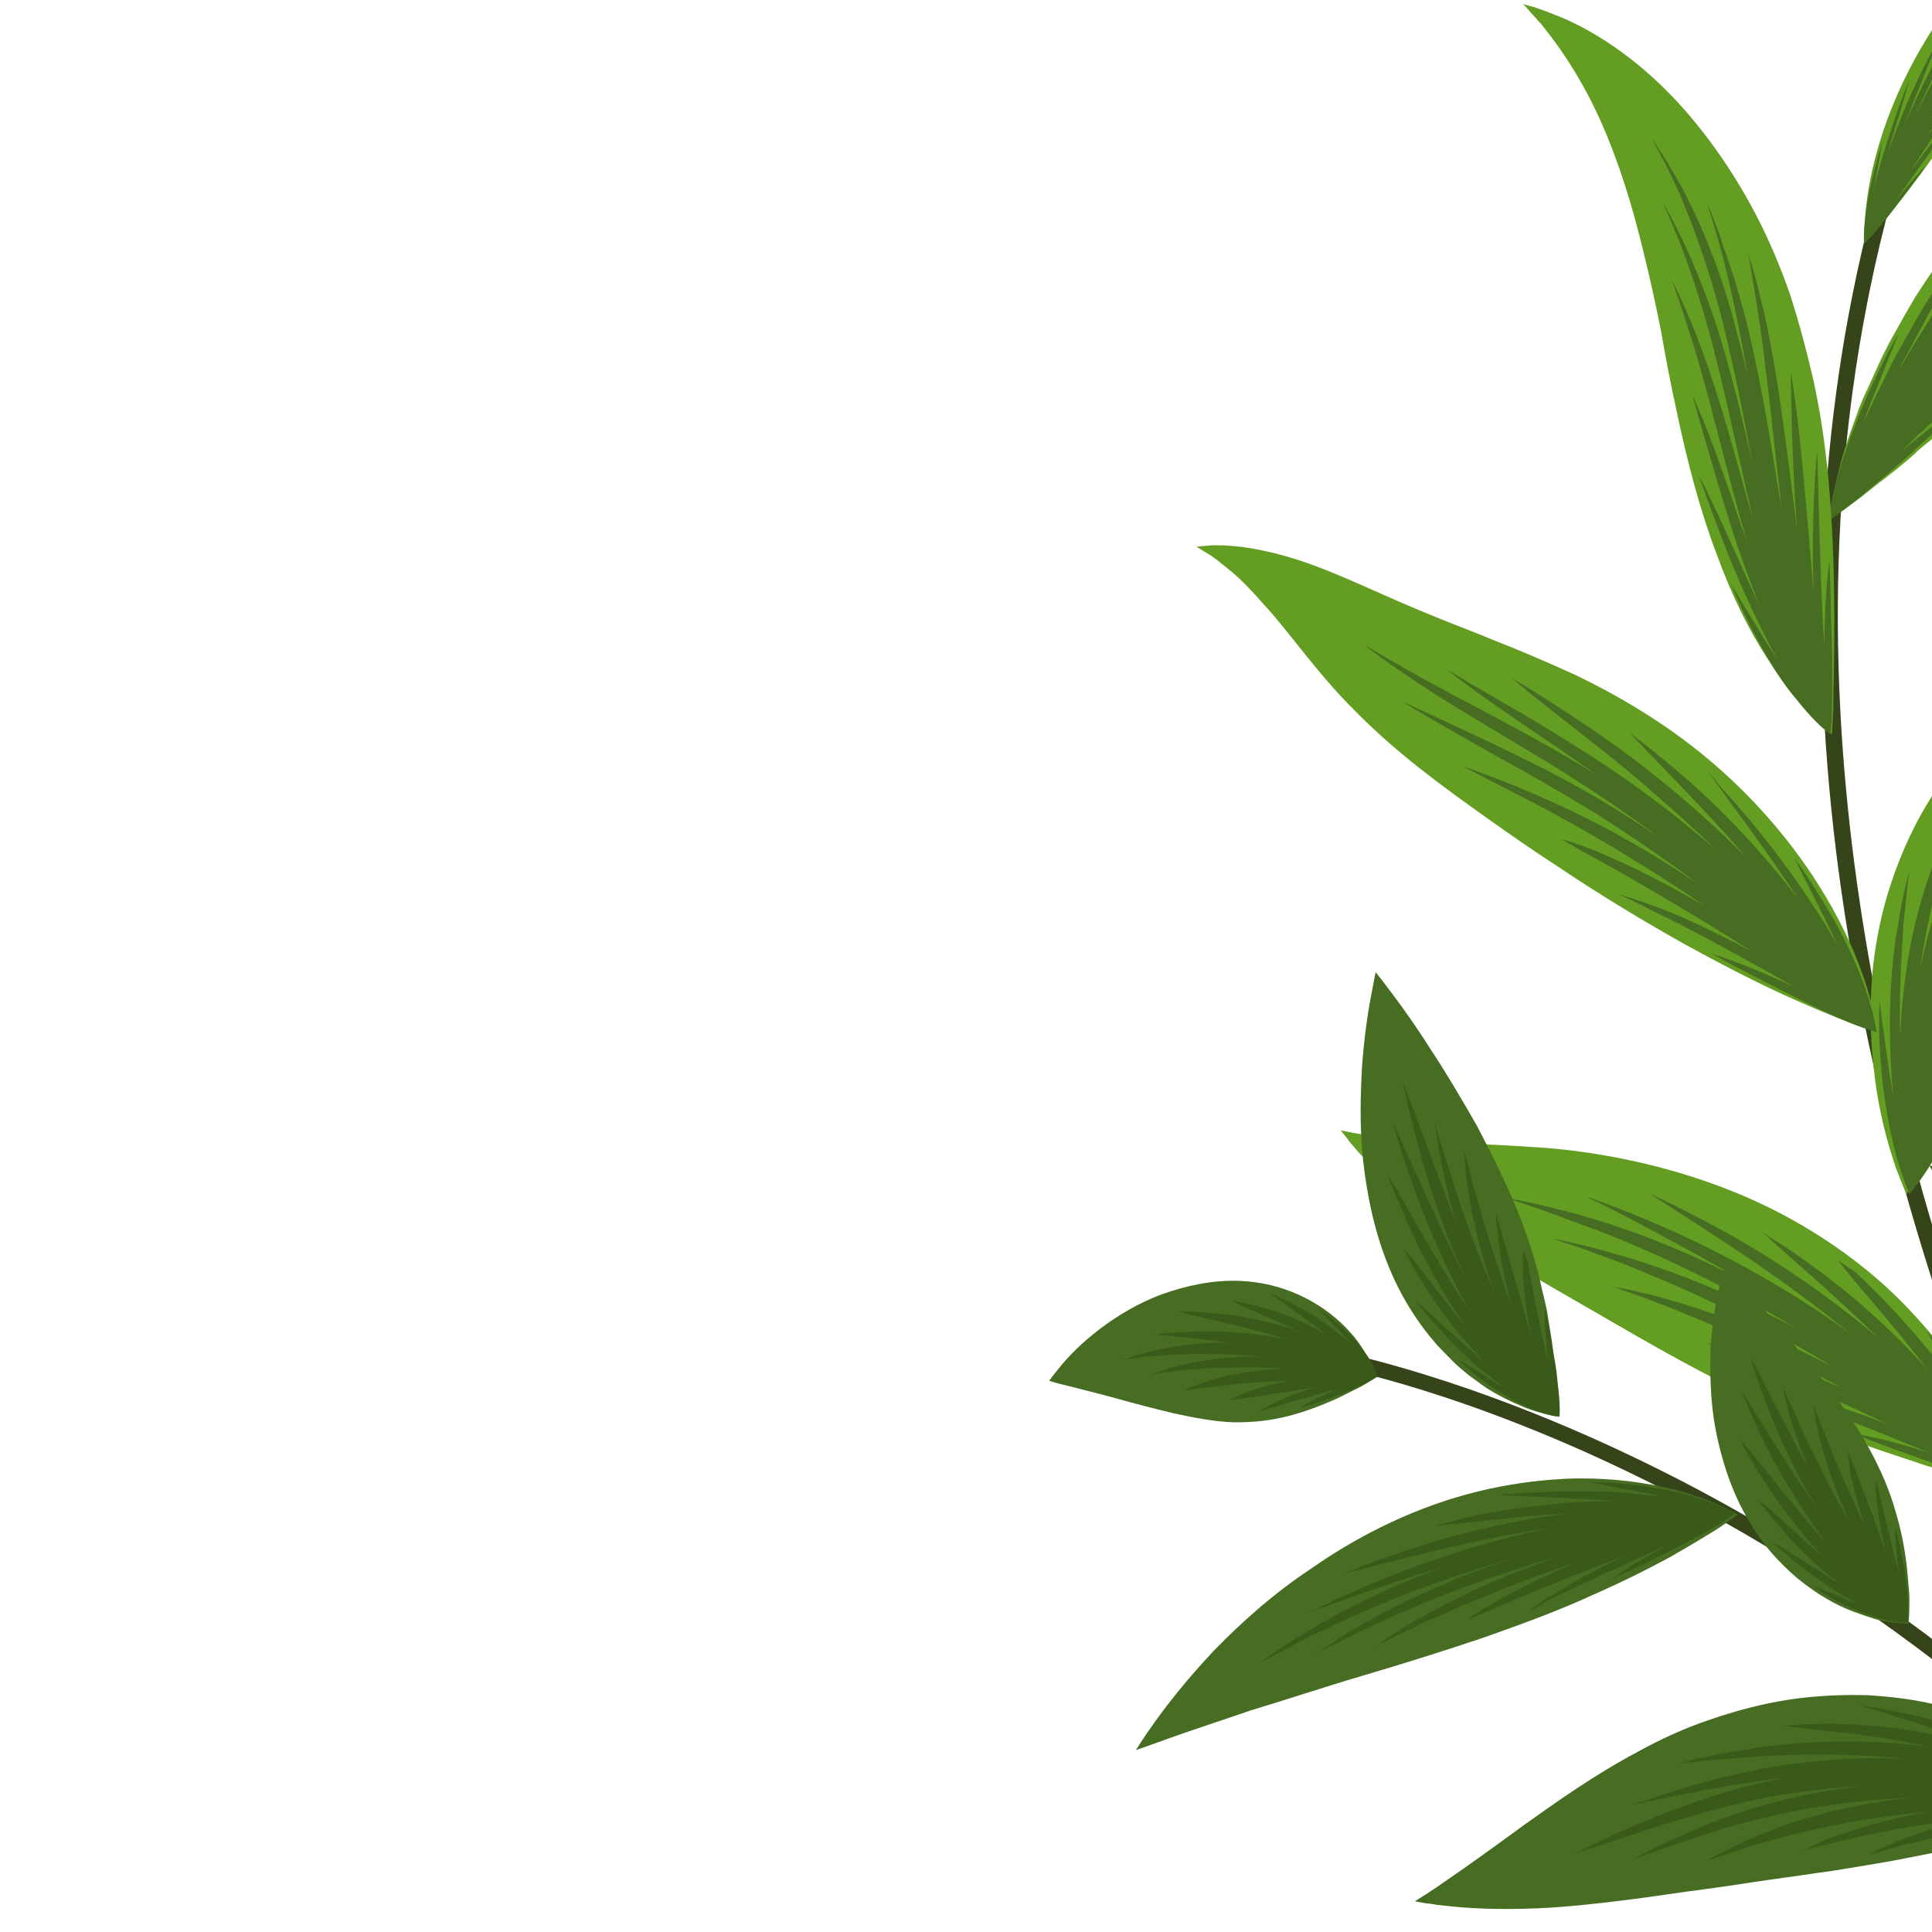 <svg xmlns="http://www.w3.org/2000/svg" xmlns:xlink="http://www.w3.org/1999/xlink" width="500" zoomAndPan="magnify" viewBox="0 0 375 375" height="500" preserveAspectRatio="xMidYMid meet" version="1.0"><defs><clipPath id="0cf19a987d"><path d="M 374 226 L 375 226 L 375 306 L 374 306 Z M 374 226 " clip-rule="nonzero"/></clipPath><clipPath id="387d463556"><path d="M 84.137 172.105 L 420.375 -100.324 L 665.891 202.695 L 329.652 475.125 Z M 84.137 172.105 " clip-rule="nonzero"/></clipPath><clipPath id="0d4484cd11"><path d="M 84.137 172.105 L 344.035 -38.473 L 558.863 226.672 L 298.965 437.246 Z M 84.137 172.105 " clip-rule="nonzero"/></clipPath><clipPath id="4a9014b319"><path d="M 84.137 172.105 L 420.375 -100.324 L 665.891 202.695 L 329.652 475.125 Z M 84.137 172.105 " clip-rule="nonzero"/></clipPath><clipPath id="ef5a39b89b"><path d="M 353 38 L 375 38 L 375 375 L 353 375 Z M 353 38 " clip-rule="nonzero"/></clipPath><clipPath id="e126a5e8e5"><path d="M 84.137 172.105 L 420.375 -100.324 L 665.891 202.695 L 329.652 475.125 Z M 84.137 172.105 " clip-rule="nonzero"/></clipPath><clipPath id="3a264683dd"><path d="M 84.137 172.105 L 344.035 -38.473 L 558.863 226.672 L 298.965 437.246 Z M 84.137 172.105 " clip-rule="nonzero"/></clipPath><clipPath id="c1ed53ae7c"><path d="M 84.137 172.105 L 420.375 -100.324 L 665.891 202.695 L 329.652 475.125 Z M 84.137 172.105 " clip-rule="nonzero"/></clipPath><clipPath id="471752f3d4"><path d="M 361 0 L 375 0 L 375 47 L 361 47 Z M 361 0 " clip-rule="nonzero"/></clipPath><clipPath id="c08b0e8649"><path d="M 84.137 172.105 L 420.375 -100.324 L 665.891 202.695 L 329.652 475.125 Z M 84.137 172.105 " clip-rule="nonzero"/></clipPath><clipPath id="ed91d29671"><path d="M 84.137 172.105 L 344.035 -38.473 L 558.863 226.672 L 298.965 437.246 Z M 84.137 172.105 " clip-rule="nonzero"/></clipPath><clipPath id="73753b3ec9"><path d="M 84.137 172.105 L 420.375 -100.324 L 665.891 202.695 L 329.652 475.125 Z M 84.137 172.105 " clip-rule="nonzero"/></clipPath><clipPath id="add2a54fd0"><path d="M 361 0 L 375 0 L 375 48 L 361 48 Z M 361 0 " clip-rule="nonzero"/></clipPath><clipPath id="4e52eb38c7"><path d="M 84.137 172.105 L 420.375 -100.324 L 665.891 202.695 L 329.652 475.125 Z M 84.137 172.105 " clip-rule="nonzero"/></clipPath><clipPath id="0a23e8be2f"><path d="M 84.137 172.105 L 344.035 -38.473 L 558.863 226.672 L 298.965 437.246 Z M 84.137 172.105 " clip-rule="nonzero"/></clipPath><clipPath id="2f090c9120"><path d="M 84.137 172.105 L 420.375 -100.324 L 665.891 202.695 L 329.652 475.125 Z M 84.137 172.105 " clip-rule="nonzero"/></clipPath><clipPath id="158b7c3e98"><path d="M 355 0 L 375 0 L 375 101 L 355 101 Z M 355 0 " clip-rule="nonzero"/></clipPath><clipPath id="55ace2a39e"><path d="M 84.137 172.105 L 420.375 -100.324 L 665.891 202.695 L 329.652 475.125 Z M 84.137 172.105 " clip-rule="nonzero"/></clipPath><clipPath id="56a242a3f9"><path d="M 84.137 172.105 L 344.035 -38.473 L 558.863 226.672 L 298.965 437.246 Z M 84.137 172.105 " clip-rule="nonzero"/></clipPath><clipPath id="84d603a0fb"><path d="M 84.137 172.105 L 420.375 -100.324 L 665.891 202.695 L 329.652 475.125 Z M 84.137 172.105 " clip-rule="nonzero"/></clipPath><clipPath id="65af0da8c4"><path d="M 354 1 L 375 1 L 375 102 L 354 102 Z M 354 1 " clip-rule="nonzero"/></clipPath><clipPath id="edef3cd54a"><path d="M 84.137 172.105 L 420.375 -100.324 L 665.891 202.695 L 329.652 475.125 Z M 84.137 172.105 " clip-rule="nonzero"/></clipPath><clipPath id="f7ecc45eab"><path d="M 84.137 172.105 L 344.035 -38.473 L 558.863 226.672 L 298.965 437.246 Z M 84.137 172.105 " clip-rule="nonzero"/></clipPath><clipPath id="2fd313acc0"><path d="M 84.137 172.105 L 420.375 -100.324 L 665.891 202.695 L 329.652 475.125 Z M 84.137 172.105 " clip-rule="nonzero"/></clipPath><clipPath id="2ad139fe08"><path d="M 295 0 L 357 0 L 357 143 L 295 143 Z M 295 0 " clip-rule="nonzero"/></clipPath><clipPath id="29a39551ed"><path d="M 84.137 172.105 L 420.375 -100.324 L 665.891 202.695 L 329.652 475.125 Z M 84.137 172.105 " clip-rule="nonzero"/></clipPath><clipPath id="f82b23dbc2"><path d="M 84.137 172.105 L 344.035 -38.473 L 558.863 226.672 L 298.965 437.246 Z M 84.137 172.105 " clip-rule="nonzero"/></clipPath><clipPath id="dd92b368e3"><path d="M 84.137 172.105 L 420.375 -100.324 L 665.891 202.695 L 329.652 475.125 Z M 84.137 172.105 " clip-rule="nonzero"/></clipPath><clipPath id="0ac3c181d2"><path d="M 320 26 L 356 26 L 356 143 L 320 143 Z M 320 26 " clip-rule="nonzero"/></clipPath><clipPath id="14c59f6611"><path d="M 84.137 172.105 L 420.375 -100.324 L 665.891 202.695 L 329.652 475.125 Z M 84.137 172.105 " clip-rule="nonzero"/></clipPath><clipPath id="e05b7a73a3"><path d="M 84.137 172.105 L 344.035 -38.473 L 558.863 226.672 L 298.965 437.246 Z M 84.137 172.105 " clip-rule="nonzero"/></clipPath><clipPath id="bf95fb1c03"><path d="M 84.137 172.105 L 420.375 -100.324 L 665.891 202.695 L 329.652 475.125 Z M 84.137 172.105 " clip-rule="nonzero"/></clipPath><clipPath id="6d2ec39d89"><path d="M 363 103 L 375 103 L 375 232 L 363 232 Z M 363 103 " clip-rule="nonzero"/></clipPath><clipPath id="07c059f36b"><path d="M 84.137 172.105 L 420.375 -100.324 L 665.891 202.695 L 329.652 475.125 Z M 84.137 172.105 " clip-rule="nonzero"/></clipPath><clipPath id="77b146b20a"><path d="M 84.137 172.105 L 344.035 -38.473 L 558.863 226.672 L 298.965 437.246 Z M 84.137 172.105 " clip-rule="nonzero"/></clipPath><clipPath id="20f4163030"><path d="M 84.137 172.105 L 420.375 -100.324 L 665.891 202.695 L 329.652 475.125 Z M 84.137 172.105 " clip-rule="nonzero"/></clipPath><clipPath id="b157b93efd"><path d="M 364 125 L 375 125 L 375 232 L 364 232 Z M 364 125 " clip-rule="nonzero"/></clipPath><clipPath id="b95be18c55"><path d="M 84.137 172.105 L 420.375 -100.324 L 665.891 202.695 L 329.652 475.125 Z M 84.137 172.105 " clip-rule="nonzero"/></clipPath><clipPath id="72500be6e0"><path d="M 84.137 172.105 L 344.035 -38.473 L 558.863 226.672 L 298.965 437.246 Z M 84.137 172.105 " clip-rule="nonzero"/></clipPath><clipPath id="c7d386394a"><path d="M 84.137 172.105 L 420.375 -100.324 L 665.891 202.695 L 329.652 475.125 Z M 84.137 172.105 " clip-rule="nonzero"/></clipPath><clipPath id="bb3edb0feb"><path d="M 232 105 L 365 105 L 365 201 L 232 201 Z M 232 105 " clip-rule="nonzero"/></clipPath><clipPath id="87015b665d"><path d="M 84.137 172.105 L 420.375 -100.324 L 665.891 202.695 L 329.652 475.125 Z M 84.137 172.105 " clip-rule="nonzero"/></clipPath><clipPath id="6866f29e14"><path d="M 84.137 172.105 L 344.035 -38.473 L 558.863 226.672 L 298.965 437.246 Z M 84.137 172.105 " clip-rule="nonzero"/></clipPath><clipPath id="f8a2297d59"><path d="M 84.137 172.105 L 420.375 -100.324 L 665.891 202.695 L 329.652 475.125 Z M 84.137 172.105 " clip-rule="nonzero"/></clipPath><clipPath id="3e221c2a8e"><path d="M 264 125 L 365 125 L 365 201 L 264 201 Z M 264 125 " clip-rule="nonzero"/></clipPath><clipPath id="eb3589a844"><path d="M 84.137 172.105 L 420.375 -100.324 L 665.891 202.695 L 329.652 475.125 Z M 84.137 172.105 " clip-rule="nonzero"/></clipPath><clipPath id="d37746aa53"><path d="M 84.137 172.105 L 344.035 -38.473 L 558.863 226.672 L 298.965 437.246 Z M 84.137 172.105 " clip-rule="nonzero"/></clipPath><clipPath id="9fcab17e6b"><path d="M 84.137 172.105 L 420.375 -100.324 L 665.891 202.695 L 329.652 475.125 Z M 84.137 172.105 " clip-rule="nonzero"/></clipPath><clipPath id="a6afde8d73"><path d="M 260 219 L 375 219 L 375 289 L 260 289 Z M 260 219 " clip-rule="nonzero"/></clipPath><clipPath id="f57d390834"><path d="M 84.137 172.105 L 420.375 -100.324 L 665.891 202.695 L 329.652 475.125 Z M 84.137 172.105 " clip-rule="nonzero"/></clipPath><clipPath id="9fa583ca53"><path d="M 84.137 172.105 L 344.035 -38.473 L 558.863 226.672 L 298.965 437.246 Z M 84.137 172.105 " clip-rule="nonzero"/></clipPath><clipPath id="e092069b56"><path d="M 84.137 172.105 L 420.375 -100.324 L 665.891 202.695 L 329.652 475.125 Z M 84.137 172.105 " clip-rule="nonzero"/></clipPath><clipPath id="b3d6764b59"><path d="M 292 231 L 375 231 L 375 289 L 292 289 Z M 292 231 " clip-rule="nonzero"/></clipPath><clipPath id="be26f26dfb"><path d="M 84.137 172.105 L 420.375 -100.324 L 665.891 202.695 L 329.652 475.125 Z M 84.137 172.105 " clip-rule="nonzero"/></clipPath><clipPath id="094a28b3c4"><path d="M 84.137 172.105 L 344.035 -38.473 L 558.863 226.672 L 298.965 437.246 Z M 84.137 172.105 " clip-rule="nonzero"/></clipPath><clipPath id="31ef42a196"><path d="M 84.137 172.105 L 420.375 -100.324 L 665.891 202.695 L 329.652 475.125 Z M 84.137 172.105 " clip-rule="nonzero"/></clipPath><clipPath id="bfcf49a8ce"><path d="M 258 262 L 375 262 L 375 375 L 258 375 Z M 258 262 " clip-rule="nonzero"/></clipPath><clipPath id="f2fa8aa607"><path d="M 84.137 172.105 L 420.375 -100.324 L 665.891 202.695 L 329.652 475.125 Z M 84.137 172.105 " clip-rule="nonzero"/></clipPath><clipPath id="97ab80fcdb"><path d="M 84.137 172.105 L 344.035 -38.473 L 558.863 226.672 L 298.965 437.246 Z M 84.137 172.105 " clip-rule="nonzero"/></clipPath><clipPath id="a88309eff8"><path d="M 84.137 172.105 L 420.375 -100.324 L 665.891 202.695 L 329.652 475.125 Z M 84.137 172.105 " clip-rule="nonzero"/></clipPath><clipPath id="ac1ac0257e"><path d="M 203 248 L 268 248 L 268 277 L 203 277 Z M 203 248 " clip-rule="nonzero"/></clipPath><clipPath id="53baa5111e"><path d="M 84.137 172.105 L 420.375 -100.324 L 665.891 202.695 L 329.652 475.125 Z M 84.137 172.105 " clip-rule="nonzero"/></clipPath><clipPath id="0d519785db"><path d="M 84.137 172.105 L 344.035 -38.473 L 558.863 226.672 L 298.965 437.246 Z M 84.137 172.105 " clip-rule="nonzero"/></clipPath><clipPath id="c7e7353d9d"><path d="M 84.137 172.105 L 420.375 -100.324 L 665.891 202.695 L 329.652 475.125 Z M 84.137 172.105 " clip-rule="nonzero"/></clipPath><clipPath id="94956e297e"><path d="M 218 250 L 268 250 L 268 275 L 218 275 Z M 218 250 " clip-rule="nonzero"/></clipPath><clipPath id="37a6ed1902"><path d="M 84.137 172.105 L 420.375 -100.324 L 665.891 202.695 L 329.652 475.125 Z M 84.137 172.105 " clip-rule="nonzero"/></clipPath><clipPath id="21a168361d"><path d="M 84.137 172.105 L 344.035 -38.473 L 558.863 226.672 L 298.965 437.246 Z M 84.137 172.105 " clip-rule="nonzero"/></clipPath><clipPath id="bcfeec6b95"><path d="M 84.137 172.105 L 420.375 -100.324 L 665.891 202.695 L 329.652 475.125 Z M 84.137 172.105 " clip-rule="nonzero"/></clipPath><clipPath id="a433067b13"><path d="M 220 286 L 338 286 L 338 340 L 220 340 Z M 220 286 " clip-rule="nonzero"/></clipPath><clipPath id="fa1b765946"><path d="M 84.137 172.105 L 420.375 -100.324 L 665.891 202.695 L 329.652 475.125 Z M 84.137 172.105 " clip-rule="nonzero"/></clipPath><clipPath id="a6b213224d"><path d="M 84.137 172.105 L 344.035 -38.473 L 558.863 226.672 L 298.965 437.246 Z M 84.137 172.105 " clip-rule="nonzero"/></clipPath><clipPath id="883a908c76"><path d="M 84.137 172.105 L 420.375 -100.324 L 665.891 202.695 L 329.652 475.125 Z M 84.137 172.105 " clip-rule="nonzero"/></clipPath><clipPath id="467dcdfed7"><path d="M 244 287 L 337 287 L 337 323 L 244 323 Z M 244 287 " clip-rule="nonzero"/></clipPath><clipPath id="a78a165310"><path d="M 84.137 172.105 L 420.375 -100.324 L 665.891 202.695 L 329.652 475.125 Z M 84.137 172.105 " clip-rule="nonzero"/></clipPath><clipPath id="58e5a8b0d0"><path d="M 84.137 172.105 L 344.035 -38.473 L 558.863 226.672 L 298.965 437.246 Z M 84.137 172.105 " clip-rule="nonzero"/></clipPath><clipPath id="1ee5d35445"><path d="M 84.137 172.105 L 420.375 -100.324 L 665.891 202.695 L 329.652 475.125 Z M 84.137 172.105 " clip-rule="nonzero"/></clipPath><clipPath id="0795d349fb"><path d="M 264 188 L 303 188 L 303 275 L 264 275 Z M 264 188 " clip-rule="nonzero"/></clipPath><clipPath id="5085150875"><path d="M 84.137 172.105 L 420.375 -100.324 L 665.891 202.695 L 329.652 475.125 Z M 84.137 172.105 " clip-rule="nonzero"/></clipPath><clipPath id="e4f2a73fbe"><path d="M 84.137 172.105 L 344.035 -38.473 L 558.863 226.672 L 298.965 437.246 Z M 84.137 172.105 " clip-rule="nonzero"/></clipPath><clipPath id="e74d4dd46f"><path d="M 84.137 172.105 L 420.375 -100.324 L 665.891 202.695 L 329.652 475.125 Z M 84.137 172.105 " clip-rule="nonzero"/></clipPath><clipPath id="4269a57a50"><path d="M 269 210 L 303 210 L 303 275 L 269 275 Z M 269 210 " clip-rule="nonzero"/></clipPath><clipPath id="f7b3d999eb"><path d="M 84.137 172.105 L 420.375 -100.324 L 665.891 202.695 L 329.652 475.125 Z M 84.137 172.105 " clip-rule="nonzero"/></clipPath><clipPath id="d89f6bfe15"><path d="M 84.137 172.105 L 344.035 -38.473 L 558.863 226.672 L 298.965 437.246 Z M 84.137 172.105 " clip-rule="nonzero"/></clipPath><clipPath id="7fe5e99665"><path d="M 84.137 172.105 L 420.375 -100.324 L 665.891 202.695 L 329.652 475.125 Z M 84.137 172.105 " clip-rule="nonzero"/></clipPath><clipPath id="3fb2b426f6"><path d="M 331 245 L 371 245 L 371 316 L 331 316 Z M 331 245 " clip-rule="nonzero"/></clipPath><clipPath id="cb2accea89"><path d="M 84.137 172.105 L 420.375 -100.324 L 665.891 202.695 L 329.652 475.125 Z M 84.137 172.105 " clip-rule="nonzero"/></clipPath><clipPath id="631357f3a4"><path d="M 84.137 172.105 L 344.035 -38.473 L 558.863 226.672 L 298.965 437.246 Z M 84.137 172.105 " clip-rule="nonzero"/></clipPath><clipPath id="cd67f0b4aa"><path d="M 84.137 172.105 L 420.375 -100.324 L 665.891 202.695 L 329.652 475.125 Z M 84.137 172.105 " clip-rule="nonzero"/></clipPath><clipPath id="506e7a3317"><path d="M 337 263 L 371 263 L 371 315 L 337 315 Z M 337 263 " clip-rule="nonzero"/></clipPath><clipPath id="c8530ae74d"><path d="M 84.137 172.105 L 420.375 -100.324 L 665.891 202.695 L 329.652 475.125 Z M 84.137 172.105 " clip-rule="nonzero"/></clipPath><clipPath id="a5b1595c6e"><path d="M 84.137 172.105 L 344.035 -38.473 L 558.863 226.672 L 298.965 437.246 Z M 84.137 172.105 " clip-rule="nonzero"/></clipPath><clipPath id="a4ae0d5f55"><path d="M 84.137 172.105 L 420.375 -100.324 L 665.891 202.695 L 329.652 475.125 Z M 84.137 172.105 " clip-rule="nonzero"/></clipPath><clipPath id="8c6f463555"><path d="M 274 329 L 375 329 L 375 371 L 274 371 Z M 274 329 " clip-rule="nonzero"/></clipPath><clipPath id="0bacff97f1"><path d="M 84.137 172.105 L 420.375 -100.324 L 665.891 202.695 L 329.652 475.125 Z M 84.137 172.105 " clip-rule="nonzero"/></clipPath><clipPath id="474fc0e8c2"><path d="M 84.137 172.105 L 344.035 -38.473 L 558.863 226.672 L 298.965 437.246 Z M 84.137 172.105 " clip-rule="nonzero"/></clipPath><clipPath id="44d1659d32"><path d="M 84.137 172.105 L 420.375 -100.324 L 665.891 202.695 L 329.652 475.125 Z M 84.137 172.105 " clip-rule="nonzero"/></clipPath><clipPath id="6366f1d9ea"><path d="M 305 330 L 375 330 L 375 362 L 305 362 Z M 305 330 " clip-rule="nonzero"/></clipPath><clipPath id="826e3bfb2d"><path d="M 84.137 172.105 L 420.375 -100.324 L 665.891 202.695 L 329.652 475.125 Z M 84.137 172.105 " clip-rule="nonzero"/></clipPath><clipPath id="10bfaae4e3"><path d="M 84.137 172.105 L 344.035 -38.473 L 558.863 226.672 L 298.965 437.246 Z M 84.137 172.105 " clip-rule="nonzero"/></clipPath><clipPath id="69a4266247"><path d="M 84.137 172.105 L 420.375 -100.324 L 665.891 202.695 L 329.652 475.125 Z M 84.137 172.105 " clip-rule="nonzero"/></clipPath></defs><g clip-path="url(#0cf19a987d)"><g clip-path="url(#387d463556)"><g clip-path="url(#0d4484cd11)"><g clip-path="url(#4a9014b319)"><path fill="#466d21" d="M 418.523 262.812 C 424.16 274.703 425.332 285.422 425.219 293.184 C 425.031 300.844 423.469 305.629 423.469 305.629 C 423.469 305.629 418.805 303.816 412.781 298.945 C 406.836 294.176 399.438 286.426 393.859 274.805 C 391.109 269.043 389.078 263.18 387.281 257.605 C 385.48 252.031 383.742 246.727 382.105 242.141 C 380.293 237.535 378.504 233.551 377.035 230.75 C 376.309 229.262 375.621 228.219 375.172 227.465 C 374.723 226.711 374.504 226.246 374.504 226.246 C 374.504 226.246 375.027 226.301 375.805 226.469 C 376.68 226.562 378.059 226.883 379.594 227.395 C 382.859 228.266 387.445 229.98 392.414 233.148 C 397.301 236.223 402.582 240.57 407.152 245.816 C 411.645 250.965 415.617 256.855 418.523 262.812 Z M 418.523 262.812 " fill-opacity="1" fill-rule="nonzero"/></g></g></g></g><g clip-path="url(#ef5a39b89b)"><g clip-path="url(#e126a5e8e5)"><g clip-path="url(#3a264683dd)"><g clip-path="url(#c1ed53ae7c)"><path fill="#36441a" d="M 442.938 383.34 L 440.367 385.102 C 440.055 384.715 409.359 340.711 384.789 276.242 C 370.309 238.434 360.816 201.062 356.375 165.188 C 350.855 120.281 353.398 77.629 363.973 38.379 L 366.984 39.137 C 343.234 127.254 365.152 216.086 387.73 275.137 C 412.184 339.062 442.723 382.875 442.938 383.34 Z M 442.938 383.34 " fill-opacity="1" fill-rule="nonzero"/></g></g></g></g><g clip-path="url(#471752f3d4)"><g clip-path="url(#c08b0e8649)"><g clip-path="url(#ed91d29671)"><g clip-path="url(#73753b3ec9)"><path fill="#639e23" d="M 385.445 14.75 C 379.031 25.383 373.238 33.43 368.961 38.812 C 366.824 41.504 365.012 43.609 363.816 44.898 C 362.527 46.266 361.832 46.984 361.832 46.984 C 361.832 46.984 361.848 46.016 361.875 44.074 C 361.98 42.234 362.176 39.516 362.816 35.961 C 364.074 29.027 366.984 19 373.824 7.707 C 377.242 2.059 381.246 -3.262 385.371 -8.043 C 389.398 -12.742 393.371 -16.918 396.762 -20.625 C 400.156 -24.336 402.871 -27.496 404.621 -29.871 C 405.547 -31.102 406.258 -31.996 406.684 -32.66 C 407.105 -33.32 407.492 -33.633 407.492 -33.633 C 407.492 -33.633 407.359 -33.207 407.266 -32.332 C 407.098 -31.559 406.969 -30.332 406.551 -28.875 C 405.793 -25.863 404.555 -21.668 402.469 -16.941 C 400.461 -12.117 397.695 -6.844 394.742 -1.41 C 391.707 3.922 388.656 9.434 385.445 14.75 Z M 385.445 14.75 " fill-opacity="1" fill-rule="nonzero"/></g></g></g></g><g clip-path="url(#add2a54fd0)"><g clip-path="url(#4e52eb38c7)"><g clip-path="url(#0a23e8be2f)"><g clip-path="url(#2f090c9120)"><path fill="#466d21" d="M 380.828 20.891 C 378.359 23.367 374.391 28.34 370.773 33.352 C 374.367 27.719 377.828 22.52 380.426 18.816 C 382.945 15.02 384.602 12.719 384.602 12.719 C 382.52 14.887 378.031 20.598 373.84 26.871 C 377.895 20.23 382.121 13.605 385.449 8.832 C 388.777 4.059 391.066 0.766 391.066 0.766 C 386.883 5.273 379.992 14.531 374.246 23.824 C 378.492 16.23 383.258 8.691 386.93 3.16 C 388.816 0.355 390.375 -1.867 391.605 -3.504 C 392.742 -5.062 393.375 -6.059 393.375 -6.059 C 389.543 -1.512 385.246 4.043 381.344 10.082 C 383.902 5.934 386.555 1.707 389.285 -2.422 C 392.016 -6.551 394.648 -10.605 397.012 -14.598 C 397.012 -14.598 396.375 -13.602 395.145 -11.965 C 393.914 -10.328 392.238 -7.852 390.082 -4.988 C 385.852 0.84 380.406 8.926 375.398 17.938 C 377.949 12.996 380.867 7.914 383.574 3.164 C 386.379 -1.668 389.145 -6.145 391.41 -10.059 C 391.41 -10.059 390.68 -8.988 389.527 -7.254 C 388.277 -5.441 386.508 -2.891 384.508 0.168 C 380.41 6.363 375.473 14.68 371.41 23.086 C 376.027 12.793 381.746 2.09 384.641 -3.613 C 384.641 -3.613 382.43 -0.227 379.414 4.934 C 376.398 10.094 372.637 17.297 369.48 24.648 C 372.27 17.434 375.199 10.586 376.211 7.691 C 376.211 7.691 374.789 10.281 372.66 14.562 C 370.629 18.766 368.062 24.68 365.969 31.172 C 367.758 25.086 369.738 18.848 370.629 15.41 C 370.629 15.41 369.441 18.289 367.934 22.547 C 366.523 26.723 364.715 32.188 363.559 37.277 C 364.277 33.82 364.934 30.09 365.383 27.488 C 365.383 27.488 364.336 30.734 363.391 34.699 C 362.426 38.836 361.641 43.785 361.797 47.336 C 364.438 44.875 367.324 40.938 369.789 37.664 C 372.254 34.387 374.121 31.758 374.121 31.758 C 372.328 33.688 369.918 36.441 367.781 39.129 C 370.781 34.941 373.996 30.418 376.477 26.969 C 379.074 23.266 380.828 20.891 380.828 20.891 Z M 380.828 20.891 " fill-opacity="1" fill-rule="nonzero"/></g></g></g></g><g clip-path="url(#158b7c3e98)"><g clip-path="url(#55ace2a39e)"><g clip-path="url(#56a242a3f9)"><g clip-path="url(#84d603a0fb)"><path fill="#639e23" d="M 412.562 49.992 C 404.172 58.387 396.59 65.805 389.664 72.059 C 387.984 73.738 386.324 75.242 384.762 76.668 C 383.895 77.371 383.199 78.094 382.332 78.797 C 381.559 79.426 380.766 80.227 379.996 80.852 C 378.527 82.199 376.984 83.449 375.711 84.641 C 375.035 85.188 374.262 85.816 373.586 86.363 C 372.91 86.91 372.234 87.457 371.637 88.102 C 369.109 90.309 366.793 92.188 364.688 93.734 C 362.66 95.375 361.02 96.707 359.492 97.781 C 356.613 99.953 355.012 100.934 355.012 100.934 C 355.012 100.934 355.211 99.012 355.93 95.555 C 356.289 93.828 356.875 91.594 357.5 89.008 C 358.301 86.441 359.215 83.625 360.438 80.395 C 360.703 79.543 361.051 78.781 361.414 77.848 C 361.758 77.09 362.121 76.156 362.562 75.32 C 363.367 73.551 364.172 71.777 365.09 69.758 C 365.551 68.746 366.086 67.828 366.547 66.816 C 367.086 65.902 367.641 64.812 368.18 63.898 C 369.273 61.891 370.461 59.809 371.75 57.648 C 377.133 49.293 383.945 39.938 393.203 30.836 C 402.289 21.719 412.852 13.641 423.27 6.957 C 433.688 0.273 444.207 -4.895 453.457 -8.875 C 462.785 -12.758 470.746 -15.367 476.398 -17.074 C 482.133 -18.684 485.387 -19.402 485.387 -19.402 C 485.387 -19.402 482.84 -17.02 478.477 -13.324 C 474.098 -9.457 467.961 -4.004 460.918 2.5 C 453.855 9.18 445.906 16.738 437.711 24.98 C 429.453 32.945 421.027 41.691 412.562 49.992 Z M 412.562 49.992 " fill-opacity="1" fill-rule="nonzero"/></g></g></g></g><g clip-path="url(#65af0da8c4)"><g clip-path="url(#edef3cd54a)"><g clip-path="url(#f7ecc45eab)"><g clip-path="url(#2fd313acc0)"><path fill="#466d21" d="M 401.266 59.141 C 399.855 59.965 398.23 61.121 396.242 62.414 C 394.426 63.727 392.496 65.289 390.293 66.914 C 389.23 67.773 388.168 68.637 387.027 69.398 C 385.965 70.258 384.887 71.293 383.727 72.234 C 382.57 73.172 381.488 74.207 380.332 75.145 L 378.672 76.648 L 377.012 78.156 C 386.094 69.035 394.641 60.836 401.086 54.973 C 402.57 53.449 404.117 52.199 405.391 51.008 C 406.664 49.816 407.82 48.879 408.707 48 C 410.559 46.336 411.543 45.379 411.543 45.379 C 410.23 46.125 408.703 47.203 406.789 48.594 C 404.879 49.984 402.676 51.605 400.359 53.484 C 398.043 55.363 395.609 57.492 392.906 59.684 C 390.359 62.066 387.641 64.43 384.996 66.891 C 395.328 55.961 406.309 45.629 414.84 38.395 C 416.98 36.5 419.008 34.859 420.746 33.449 C 422.484 32.043 424.125 30.711 425.305 29.598 C 427.91 27.488 429.438 26.41 429.438 26.41 C 419.441 32.43 401.75 46.125 387.078 61.367 C 398.277 48.941 410.738 37.086 420.449 28.738 C 422.879 26.609 425.195 24.73 427.223 23.09 C 429.25 21.445 431.008 19.863 432.535 18.785 C 435.508 16.535 437.246 15.129 437.246 15.129 C 434.867 16.734 432.316 18.324 429.746 20.086 C 427.258 21.945 424.688 23.707 422 25.723 C 419.492 27.754 416.887 29.867 414.199 31.883 C 411.594 33.996 409.047 36.379 406.422 38.664 C 420 25.426 435.059 12.426 449.176 1.629 C 449.176 1.629 448.789 1.941 447.84 2.547 C 446.992 3.078 445.656 3.996 444.035 5.152 C 442.414 6.309 440.422 7.602 438.125 9.305 C 435.824 11.008 433.332 12.863 430.551 14.957 C 424.988 19.145 418.695 24.406 411.98 30.324 C 410.32 31.832 408.738 33.43 406.984 35.016 C 405.305 36.691 403.469 38.18 401.871 39.953 C 398.516 43.312 394.965 46.828 391.75 50.555 C 395.273 46.418 399.055 42.398 402.656 38.359 C 406.512 34.434 410.293 30.414 414.129 26.664 C 416.098 24.75 417.891 22.82 419.84 21.082 C 421.711 19.246 423.66 17.508 425.512 15.844 C 425.996 15.453 426.398 14.965 426.883 14.574 C 427.367 14.184 427.848 13.793 428.254 13.305 C 429.219 12.523 430.105 11.645 430.973 10.941 C 432.73 9.359 434.488 7.777 436.145 6.27 C 436.145 6.27 436.051 6.348 435.762 6.586 C 435.566 6.742 435.18 7.055 434.793 7.367 C 433.926 8.07 432.574 9.164 430.855 10.398 C 429.984 11.102 429.117 11.805 428.152 12.59 C 427.188 13.371 426.125 14.23 424.965 15.168 C 422.727 17.145 420.219 19.176 417.496 21.543 C 414.852 24.004 411.938 26.523 409.082 29.316 C 407.695 30.762 406.133 32.188 404.648 33.711 C 403.164 35.234 401.598 36.66 400.098 38.355 C 397.109 41.578 393.945 44.777 391.016 48.27 C 389.516 49.965 388.012 51.664 386.508 53.363 C 385.082 55.156 383.656 56.949 382.152 58.645 C 382.98 57.496 383.789 56.52 384.617 55.371 C 385.445 54.223 386.352 53.168 387.082 52.098 C 388.816 49.895 390.453 47.77 392.262 45.66 C 393.996 43.457 395.789 41.527 397.426 39.402 C 398.332 38.348 399.141 37.375 399.949 36.398 C 400.758 35.422 401.742 34.465 402.551 33.492 C 404.246 31.637 405.863 29.688 407.465 27.91 C 409.066 26.137 410.566 24.438 412.051 22.914 C 413.461 21.297 414.848 19.852 416.141 18.484 C 417.43 17.121 418.625 15.832 419.629 14.699 C 419.629 14.699 418.16 16.047 415.535 18.336 C 414.262 19.527 412.699 20.953 411.023 22.633 C 409.344 24.312 407.301 26.129 405.312 28.215 C 397.02 36.535 386.594 48.336 377.59 60.906 C 379.684 57.77 381.781 54.633 383.762 51.75 C 385.84 48.789 387.805 46.078 389.574 43.527 C 391.344 40.973 393.172 38.691 394.539 36.629 C 395.98 34.66 397.133 32.926 397.98 31.602 C 397.98 31.602 396.898 32.637 395.281 34.586 C 394.473 35.562 393.375 36.77 392.16 38.234 C 390.945 39.695 389.559 41.141 388.211 43.031 C 382.434 50.109 375.082 60.379 368.574 71.887 L 369.59 69.785 L 370.684 67.781 C 371.355 66.438 372.125 65.016 372.871 63.77 C 373.543 62.426 374.215 61.082 374.965 59.836 C 375.715 58.59 376.383 57.25 377.035 56.082 C 378.438 53.668 379.668 51.234 380.855 49.148 C 382.047 47.066 383.121 45.238 383.91 43.641 C 383.91 43.641 382.984 44.867 381.523 47.012 C 381.117 47.5 380.695 48.164 380.273 48.824 C 379.852 49.488 379.426 50.148 378.906 50.891 C 377.945 52.469 376.891 54.121 375.641 55.934 C 375.102 56.852 374.469 57.844 373.832 58.836 C 373.199 59.828 372.641 60.918 372.008 61.914 C 370.816 63.996 369.609 66.254 368.32 68.414 C 367.113 70.672 365.98 73.027 364.852 75.383 C 364.199 76.551 363.719 77.738 363.164 78.828 C 362.688 80.012 362.035 81.18 361.555 82.367 C 362.699 79.043 364.098 75.832 365.301 72.781 C 365.914 71.168 366.504 69.727 367.098 68.289 C 367.691 66.848 368.188 65.488 368.762 64.223 C 368.762 64.223 367.996 65.645 366.688 67.98 C 365.461 70.414 363.891 73.605 362.168 77.398 C 360.539 81.113 358.934 85.449 357.543 89.453 C 356.305 93.652 355.262 97.691 354.816 101.09 C 357.754 99.191 360.941 96.609 364.145 93.852 C 367.426 91.195 370.648 88.262 373.582 85.566 C 376.594 82.969 379.141 80.586 380.992 78.922 C 382.844 77.262 384.023 76.148 384.023 76.148 C 382.98 76.836 381.84 77.598 380.602 78.441 C 379.445 79.379 378.207 80.223 376.953 81.238 C 374.441 83.273 371.66 85.367 369.133 87.574 C 370.02 86.695 370.906 85.816 371.793 84.938 C 372.68 84.059 373.645 83.277 374.535 82.398 C 376.387 80.738 378.16 78.98 380.012 77.32 C 381.867 75.66 383.621 74.078 385.379 72.492 C 386.168 71.695 387.039 70.988 387.828 70.188 C 388.695 69.484 389.469 68.859 390.262 68.059 C 391.727 66.711 393.27 65.461 394.527 64.441 C 395.203 63.895 395.781 63.426 396.281 62.859 C 396.863 62.391 397.344 62 397.828 61.609 C 400.105 60.082 401.266 59.141 401.266 59.141 Z M 401.266 59.141 " fill-opacity="1" fill-rule="nonzero"/></g></g></g></g><g clip-path="url(#2ad139fe08)"><g clip-path="url(#29a39551ed)"><g clip-path="url(#f82b23dbc2)"><g clip-path="url(#dd92b368e3)"><path fill="#639e23" d="M 352.02 73.953 C 354.391 84.977 355.148 94.59 355.602 102.852 C 356.059 111.109 356.023 118.172 356.039 123.914 C 355.996 126.824 355.992 129.383 355.926 131.672 C 355.863 133.961 355.836 135.902 355.844 137.492 C 355.688 140.656 355.582 142.496 355.582 142.496 C 355.582 142.496 354.277 141.477 351.879 139.109 C 350.766 137.934 349.418 136.469 347.855 134.539 C 346.371 132.703 344.668 130.406 343.082 127.855 C 339.656 122.641 336.223 115.836 333.203 107.574 C 330.094 99.391 327.555 89.941 325.379 79.559 C 324.242 74.406 323.281 69.273 322.398 64.234 C 321.418 59.277 320.34 54.395 319.168 49.594 C 316.902 40.082 314.191 31.41 310.91 24.004 C 307.703 16.691 303.906 10.82 300.797 6.789 C 300.016 5.824 299.41 4.875 298.688 4.184 C 298.062 3.41 297.418 2.812 297.027 2.332 C 296.168 1.27 295.602 0.77 295.602 0.77 C 295.602 0.77 296.281 1.016 297.66 1.34 C 298.344 1.586 299.199 1.852 300.133 2.215 C 301.062 2.578 302.25 3.055 303.438 3.531 C 308.336 5.633 315.074 9.605 321.902 16.059 C 328.73 22.512 335.395 31.332 340.691 41.422 C 343.34 46.465 345.605 51.824 347.5 57.32 C 349.297 62.895 350.746 68.434 352.02 73.953 Z M 352.02 73.953 " fill-opacity="1" fill-rule="nonzero"/></g></g></g></g><g clip-path="url(#0ac3c181d2)"><g clip-path="url(#14c59f6611)"><g clip-path="url(#e05b7a73a3)"><g clip-path="url(#bf95fb1c03)"><path fill="#466d21" d="M 352.719 87.449 C 352.078 93.562 351.637 104.469 352.027 115.016 C 351.09 103.793 350.172 93.188 349.332 85.242 C 348.488 77.293 347.605 72.258 347.605 72.258 C 347.582 74.992 347.727 79.508 347.855 84.996 C 348.082 90.41 348.293 96.789 348.855 103.203 C 347.148 90.047 345.574 76.457 343.555 66.27 C 343.113 63.75 342.574 61.309 342.078 59.316 C 341.504 57.223 341.164 55.422 340.707 53.875 C 339.875 50.871 339.344 49.227 339.344 49.227 C 340.266 54.711 341.652 62.539 342.672 71.301 C 343.789 79.98 344.719 89.617 345.859 98.918 C 344.598 91.633 343.445 84.098 342.145 77.16 C 340.766 70.129 339.426 63.543 337.723 57.891 C 336.969 54.984 336.082 52.508 335.352 50.223 C 334.523 48.02 333.949 45.926 333.32 44.359 C 332.688 42.793 332.215 41.418 331.859 40.586 C 331.508 39.754 331.289 39.293 331.289 39.293 C 332.891 44.227 334.438 49.688 335.77 55.477 C 337.105 61.27 338.246 67.215 339.289 73.242 C 338.391 69.176 337.242 64.992 336.172 60.906 C 334.926 56.801 333.68 52.699 332.062 48.73 C 330.547 44.688 328.738 40.879 326.914 37.246 C 324.914 33.59 322.895 30.113 320.586 26.871 C 320.586 26.871 320.805 27.332 321.254 28.086 C 321.703 28.84 322.273 30.137 323.176 31.645 C 323.98 33.23 324.844 35.086 325.926 37.406 C 326.832 39.707 327.973 42.301 328.996 45.145 C 331.125 50.93 333.32 57.781 335.074 65.473 C 336.922 73.082 338.602 81.469 340.164 90.109 C 338.133 80.891 335.785 71.285 332.922 62.422 C 329.957 53.633 326.398 45.492 322.578 39 C 322.578 39 322.793 39.465 323.227 40.391 C 323.582 41.223 324.152 42.52 324.859 44.184 C 326.277 47.508 328.07 52.289 329.848 58.039 C 331.707 63.883 333.453 70.777 335.148 78.195 C 336.84 85.613 338.574 93.477 340.324 101.164 C 337.77 91.891 335.23 82.441 332.484 74.121 C 329.816 65.895 326.926 58.969 324.492 54.387 C 324.492 54.387 325.043 55.859 325.992 58.605 C 326.465 59.98 327 61.625 327.594 63.543 C 328.184 65.457 328.934 67.566 329.57 69.93 C 332.379 79.32 335.406 92.527 339.168 105.461 C 336.996 99.23 334.984 93.191 333.129 88.141 C 331.277 83.09 329.586 79.027 328.504 76.707 C 328.504 76.707 329.773 81.43 331.988 88.902 C 334.207 96.375 337.16 106.93 341.664 117.82 C 336.969 107.879 332.66 97.629 329.699 92.195 C 329.699 92.195 331.398 97.055 334.098 104.137 C 336.797 111.219 340.691 120.367 345.16 128.25 C 341.812 123.133 338.441 117.395 335.953 113.336 C 335.953 113.336 336.523 114.633 337.449 116.762 C 338.453 118.984 339.828 121.867 341.609 125.055 C 342.414 126.641 343.473 128.34 344.531 130.039 C 345.59 131.738 346.742 133.363 347.914 134.809 C 349.164 136.352 350.336 137.801 351.605 139.168 C 352.875 140.535 354.086 141.633 355.312 142.559 C 355.477 140.984 355.566 139.316 355.574 137.551 C 355.582 135.785 355.688 133.941 355.621 132.082 C 355.648 130.141 355.578 128.281 355.586 126.516 C 355.52 124.652 355.527 122.887 355.438 121.199 C 355.359 117.75 355.324 114.742 355.215 112.434 C 355.18 110.223 355.059 108.887 355.059 108.887 C 354.5 113.332 354.109 119.562 354.105 125.477 C 353.512 116.848 353.262 107.461 353.066 100.113 C 352.867 92.762 352.719 87.449 352.719 87.449 Z M 352.719 87.449 " fill-opacity="1" fill-rule="nonzero"/></g></g></g></g><g clip-path="url(#6d2ec39d89)"><g clip-path="url(#07c059f36b)"><g clip-path="url(#77b146b20a)"><g clip-path="url(#20f4163030)"><path fill="#639e23" d="M 404.277 172.398 C 399.238 179.996 395.152 187.781 391.473 195.082 C 387.789 202.379 384.258 209.074 381.207 214.582 C 378.156 220.094 375.309 224.477 373.328 227.359 C 371.348 230.242 370.035 231.785 370.035 231.785 C 370.035 231.785 369.25 230.023 368.008 226.715 C 366.863 223.328 365.34 218.488 364.273 211.844 C 363.285 205.293 362.559 197.094 363.605 187.137 C 364.215 182.164 365.215 176.883 367.141 171.168 C 369.066 165.453 371.727 159.461 375.609 153.598 C 379.496 147.734 384.293 142.406 389.352 137.992 C 394.41 133.574 399.82 129.988 405.176 126.926 C 415.789 120.883 426.07 117.191 434.859 114.223 C 439.254 112.738 443.281 111.395 446.844 110.266 C 450.504 109.059 453.523 108.051 456.098 107.082 C 458.672 106.113 460.609 105.344 461.922 104.598 C 463.316 103.949 463.973 103.578 463.973 103.578 C 463.973 103.578 463.629 104.336 462.957 105.68 C 462.285 107.023 461.02 109.008 459.363 111.309 C 457.613 113.688 455.395 116.281 452.793 119.188 C 450.191 122.094 447.203 125.316 443.945 128.594 C 437.406 135.328 429.672 142.555 422.535 149.934 C 418.969 153.625 415.48 157.41 412.438 161.156 C 409.492 164.82 406.797 168.602 404.277 172.398 Z M 404.277 172.398 " fill-opacity="1" fill-rule="nonzero"/></g></g></g></g><g clip-path="url(#b157b93efd)"><g clip-path="url(#b95be18c55)"><g clip-path="url(#72500be6e0)"><g clip-path="url(#c7d386394a)"><path fill="#466d21" d="M 396.629 181.312 C 395.469 182.254 394.449 183.559 393.062 185.004 C 392.367 185.727 391.828 186.641 391.117 187.539 C 390.809 187.945 390.402 188.434 390.098 188.844 C 389.789 189.254 389.461 189.836 389.059 190.324 C 386.344 194.281 383.543 199.109 381.164 204.07 C 383.422 198.566 385.641 193.41 387.887 188.879 C 390.129 184.344 392.395 180.43 394.395 177.371 C 395.434 175.891 396.297 174.391 397.125 173.242 C 397.953 172.094 398.684 171.02 399.375 170.297 C 400.688 168.758 401.398 167.859 401.398 167.859 C 399.391 169.328 396.359 172.102 393.105 176.176 C 389.852 180.254 386.547 185.648 383.613 191.699 C 386.137 185.34 389.148 179.383 392.355 174.066 C 395.645 168.848 399.109 164.441 402.387 160.988 C 405.664 157.531 408.867 154.777 411.09 152.977 C 412.246 152.039 413.117 151.336 413.695 150.867 C 414.273 150.395 414.66 150.082 414.66 150.082 C 413.539 150.672 412.227 151.418 410.988 152.262 C 409.656 153.18 408.32 154.102 406.812 155.004 C 406.137 155.551 405.367 156.176 404.691 156.723 C 404.305 157.039 403.918 157.352 403.531 157.664 C 403.145 157.977 402.758 158.289 402.375 158.602 C 401.602 159.227 400.906 159.949 400.133 160.574 C 399.441 161.297 398.746 162.02 397.957 162.82 C 392.016 168.91 386.73 177.188 382.883 186.059 C 385.672 178.844 389.047 171.957 393.027 166.016 C 397.008 160.07 401.578 155.25 405.801 151.188 C 410.105 147.223 413.949 144.27 416.73 142.176 C 418.082 141.082 419.223 140.316 420.07 139.789 C 420.844 139.16 421.309 138.945 421.309 138.945 C 416.629 141.457 411.719 144.477 407.008 148.137 C 402.293 151.793 397.605 156.074 393.734 160.965 C 396.312 157.438 399.145 154.027 402.211 150.902 C 405.277 147.777 408.52 144.672 411.914 141.762 C 418.613 136.016 425.781 130.848 432.5 125.723 C 432.5 125.723 430.703 126.859 427.594 128.738 C 424.383 130.699 419.84 133.582 414.586 137.359 C 409.332 141.137 403.172 145.969 397.484 152.176 C 396.793 152.898 396.078 153.793 395.387 154.516 C 395.078 154.926 394.594 155.316 394.285 155.727 C 393.977 156.137 393.574 156.621 393.266 157.031 C 392.555 157.93 391.938 158.746 391.223 159.645 C 390.59 160.637 389.973 161.457 389.34 162.449 C 386.82 166.25 384.535 170.336 382.68 174.559 C 386.406 165.145 392.152 155.855 398.957 148.266 C 405.684 140.578 413.172 134.031 419.48 128.598 C 419.48 128.598 417.59 129.812 414.324 132.301 C 411.156 134.707 406.465 138.188 401.465 142.875 C 396.469 147.566 390.977 153.613 386.5 160.918 C 385.961 161.832 385.422 162.746 384.887 163.66 C 384.348 164.578 383.809 165.492 383.352 166.504 C 382.352 168.43 381.355 170.359 380.609 172.398 C 378.867 176.367 377.457 180.547 376.223 184.746 C 377.375 179.656 378.973 174.523 380.902 169.605 C 382.758 164.586 385.191 159.898 387.785 155.398 C 388.516 154.328 389.074 153.238 389.707 152.246 C 390.34 151.25 391.07 150.18 391.785 149.281 C 392.188 148.797 392.418 148.289 392.824 147.801 C 393.227 147.312 393.535 146.906 393.844 146.496 C 394.555 145.598 395.172 144.781 395.809 143.785 C 397.137 142.07 398.445 140.531 399.562 139.145 C 400.777 137.684 401.797 136.375 402.895 135.168 C 402.895 135.168 402.508 135.48 401.91 136.125 C 401.312 136.77 400.254 137.629 398.98 138.82 C 396.605 141.223 393.059 144.734 389.555 149.492 C 385.879 154.23 382.246 160.207 379.336 166.879 C 376.426 173.551 374.16 180.82 372.672 188.258 C 373.695 181.039 375.246 173.871 377.109 167.883 C 378.898 161.801 381.102 156.82 382.129 153.75 C 382.129 153.75 381.285 155.074 379.98 157.41 C 379.328 158.578 378.637 160.094 377.754 161.77 C 376.949 163.539 376.129 165.484 375.285 167.605 C 373.684 171.941 372.062 177.246 370.934 182.957 C 369.805 188.668 369.062 194.859 368.828 201.281 C 368.66 195.348 368.855 189.273 369.191 183.57 C 369.266 182.871 369.34 182.172 369.316 181.551 C 369.391 180.852 369.461 180.152 369.438 179.531 C 369.586 178.137 369.715 176.914 369.844 175.688 C 370.102 173.242 370.34 170.973 370.621 169.148 C 370.621 169.148 370.105 170.684 369.559 173.363 C 369.238 174.742 368.895 176.297 368.617 178.121 C 368.523 178.996 368.336 179.945 368.148 180.898 C 367.957 181.852 367.848 182.898 367.738 183.945 C 366.566 192.566 366.574 203.43 367.504 213.062 C 366.418 206.59 365.484 199.52 364.812 194.148 C 364.812 194.148 364.773 194.5 364.777 195.293 C 364.707 195.992 364.77 197.059 364.719 198.379 C 364.715 200.938 364.871 204.488 365.246 208.5 C 366.008 216.352 367.867 225.551 370.656 231.762 C 375.105 226.398 379.328 218.184 382.586 211.547 C 385.828 205.086 388.395 199.969 388.395 199.969 C 385.449 203.637 381.934 209.359 378.957 214.965 C 382.77 206.445 387.062 197.535 390.73 191.207 C 391.172 190.371 391.594 189.707 392.113 188.965 C 392.539 188.305 392.961 187.641 393.383 186.98 C 394.133 185.734 394.863 184.66 395.48 183.844 C 395.914 182.211 396.629 181.312 396.629 181.312 Z M 396.629 181.312 " fill-opacity="1" fill-rule="nonzero"/></g></g></g></g><g clip-path="url(#bb3edb0feb)"><g clip-path="url(#87015b665d)"><g clip-path="url(#6866f29e14)"><g clip-path="url(#f8a2297d59)"><path fill="#639e23" d="M 321.094 139.602 C 331.258 146.227 339.043 153.66 345.082 160.914 C 351.039 168.074 355.25 175.047 358.078 180.906 C 360.906 186.766 362.508 191.699 363.305 195.051 C 364.176 198.5 364.344 200.281 364.344 200.281 C 364.344 200.281 362.457 199.73 359.309 198.609 C 356.082 197.387 351.512 195.496 345.949 192.973 C 340.305 190.352 333.77 187.02 326.508 182.996 C 319.172 178.871 311.109 174.055 302.367 168.195 C 297.984 165.355 293.621 162.34 289.102 159.129 C 284.582 155.918 279.984 152.613 275.582 149.148 C 271.098 145.59 266.809 141.875 262.98 137.945 C 258.98 133.992 255.855 130.133 253.043 126.66 C 250.227 123.188 247.824 120.023 245.441 117.477 C 243.156 114.855 241.008 112.602 239.059 110.984 C 238.086 110.176 237.188 109.465 236.293 108.75 C 235.473 108.137 234.734 107.617 234.148 107.293 C 232.902 106.543 232.242 106.121 232.242 106.121 C 232.242 106.121 232.957 106.02 234.469 105.91 C 235.188 105.809 236.156 105.824 237.301 105.855 C 238.449 105.887 239.672 106.012 241.066 106.16 C 243.941 106.547 247.398 107.262 251.246 108.461 C 255.094 109.656 259.16 111.316 263.379 113.172 C 267.602 115.023 271.898 116.977 276.215 118.75 C 280.613 120.625 285.375 122.355 290.199 124.363 C 295.117 126.289 300.27 128.504 305.582 130.914 C 310.543 133.289 315.973 136.238 321.094 139.602 Z M 321.094 139.602 " fill-opacity="1" fill-rule="nonzero"/></g></g></g></g><g clip-path="url(#3e221c2a8e)"><g clip-path="url(#eb3589a844)"><g clip-path="url(#d37746aa53)"><g clip-path="url(#9fcab17e6b)"><path fill="#466d21" d="M 331.668 149.891 C 333.586 152.648 336.363 156.473 339.531 160.777 C 342.699 165.082 345.988 169.93 349.195 174.68 C 341.746 164.895 333.531 156.531 327.137 151.004 C 323.898 148.195 321.211 146.059 319.34 144.539 C 317.371 143.098 316.316 142.191 316.316 142.191 C 318.289 144.43 321.645 147.781 325.707 152.004 C 329.766 156.227 334.449 161.219 339.02 166.465 C 333.988 161.434 328.664 156.641 323.379 152.289 C 318.176 148.039 313.012 144.23 308.473 141.195 C 303.938 138.16 300.215 135.742 297.645 134.148 C 295.078 132.555 293.5 131.594 293.5 131.594 C 297.613 135.293 304.004 140.023 311.254 145.812 C 314.844 148.66 318.664 151.797 322.289 155.09 C 326.016 158.305 329.719 161.695 333.328 165.164 C 327.422 160.043 321.223 155.156 315.051 150.891 C 308.875 146.625 302.898 142.996 297.836 139.906 C 292.676 136.895 288.434 134.422 285.434 132.695 C 282.535 130.891 280.781 129.914 280.781 129.914 C 288.93 136.418 299.543 143 309.887 150.438 C 302.523 145.695 294.566 141.598 286.879 137.438 C 279.094 133.359 271.66 129.312 264.691 125.055 C 264.691 125.055 266.23 126.363 269.191 128.438 C 272.152 130.512 276.516 133.531 281.91 136.832 C 287.301 140.133 293.785 143.988 300.676 148.152 C 307.648 152.414 314.91 157.234 322.199 162.676 C 314.137 157.062 305.395 152 296.66 147.73 C 288.02 143.387 279.5 139.582 272.012 136.062 C 272.012 136.062 273.918 137.23 277.328 139.266 C 280.656 141.203 285.406 143.906 290.992 147.051 C 296.672 150.117 303 153.781 309.637 157.832 C 316.18 161.957 323.02 166.645 329.488 171.473 C 321.402 166.035 312.664 160.973 304.668 157.223 C 296.594 153.379 289.207 150.574 283.84 148.688 C 283.84 148.688 289.953 151.887 299.254 156.656 C 308.203 161.391 319.848 168.258 331.047 175.961 C 319.656 169.211 308.184 164.125 303.016 162.879 C 303.016 162.879 304.105 163.434 306.012 164.605 C 308.016 165.695 310.684 167.211 314.109 169.07 C 320.941 172.965 330.09 178.336 340.02 184.672 C 335.176 182.047 330.215 179.672 325.742 177.703 C 321.172 175.812 317.168 174.422 314.25 173.59 C 314.25 173.59 315.34 174.145 317.363 175.062 C 318.375 175.523 319.543 176.172 320.887 176.844 C 322.227 177.512 323.824 178.297 325.418 179.082 C 331.957 182.414 340.559 187.113 348.383 191.637 C 342.84 188.938 336.734 186.535 332.207 185.09 C 332.207 185.09 333.371 185.742 335.379 186.836 C 337.383 187.926 340.32 189.383 343.414 191.031 C 349.875 194.266 357.734 198.441 364.246 200.359 C 363.273 193.637 359.676 185.047 355.871 178.379 C 353.934 175 352.109 172.16 350.742 170.074 C 349.371 167.988 348.434 166.828 348.434 166.828 C 350.691 171.391 353.926 177.559 356.66 183.496 C 352.051 175.242 345.793 166.73 340.711 160.461 C 339.461 158.914 338.191 157.547 337.098 156.195 C 335.906 154.926 335.047 153.863 334.172 152.977 C 332.625 150.871 331.668 149.891 331.668 149.891 Z M 331.668 149.891 " fill-opacity="1" fill-rule="nonzero"/></g></g></g></g><g clip-path="url(#a6afde8d73)"><g clip-path="url(#f57d390834)"><g clip-path="url(#9fa583ca53)"><g clip-path="url(#e092069b56)"><path fill="#639e23" d="M 346.375 235.934 C 355.988 241.09 363.824 247.207 369.719 253.297 C 372.664 256.344 375.262 259.352 377.434 262.227 C 379.508 265.18 381.422 267.941 382.914 270.57 C 383.656 271.883 384.324 273.102 384.992 274.32 C 385.562 275.617 386.07 276.641 386.484 277.742 C 386.898 278.848 387.332 279.773 387.668 280.781 C 388.004 281.789 388.281 282.523 388.457 283.336 C 389.371 286.434 389.711 288.234 389.711 288.234 C 389.711 288.234 387.961 288.055 384.855 287.375 C 384.078 287.207 383.223 286.941 382.27 286.75 C 381.32 286.562 380.289 286.281 379.258 285.996 C 378.23 285.711 377.023 285.41 375.742 285.012 C 374.539 284.707 373.254 284.309 371.895 283.812 C 369.25 282.918 366.258 281.988 363.109 280.863 C 359.961 279.738 356.652 278.422 353.172 277.09 C 346.152 274.148 338.488 270.609 330.121 266.203 C 321.754 261.797 313.441 256.863 305.363 252.223 C 301.195 249.848 297.207 247.484 293.469 245.242 C 289.555 242.977 285.645 240.715 282 238.391 C 274.797 233.84 268.93 229.168 265.438 225.445 C 264.559 224.559 263.758 223.77 263.133 222.996 C 262.508 222.227 261.863 221.629 261.57 221.066 C 260.711 220.008 260.242 219.43 260.242 219.43 C 260.242 219.43 260.938 219.5 262.316 219.82 C 262.922 219.973 263.793 220.062 264.746 220.25 C 265.699 220.441 266.746 220.551 267.969 220.676 C 272.746 221.441 279.422 221.785 287.336 222.082 C 291.297 222.23 295.684 222.512 300.418 222.832 C 305.055 223.227 310.277 223.949 315.465 225.023 C 326.012 227.184 336.762 230.777 346.375 235.934 Z M 346.375 235.934 " fill-opacity="1" fill-rule="nonzero"/></g></g></g></g><g clip-path="url(#b3d6764b59)"><g clip-path="url(#be26f26dfb)"><g clip-path="url(#094a28b3c4)"><g clip-path="url(#31ef42a196)"><path fill="#466d21" d="M 356.688 244.52 C 358.543 247.008 361.379 250.305 364.523 253.988 C 367.668 257.676 371.027 261.824 374.215 265.953 C 366.793 257.582 358.684 250.73 352.449 246.195 C 349.332 243.926 346.703 242.062 344.871 240.988 C 343.957 240.449 343.215 239.93 342.809 239.625 C 342.301 239.395 342.066 239.105 342.066 239.105 C 345.91 242.863 355.422 250.656 364.379 259.539 C 354.574 251.184 343.59 243.945 334.91 239.152 C 330.57 236.754 326.871 234.957 324.363 233.633 C 321.754 232.391 320.238 231.703 320.238 231.703 C 324.621 234.543 330.91 238.559 337.844 243.168 C 344.777 247.777 352.238 253.238 359.234 258.914 C 347.836 250.57 334.973 243.574 324.938 239.082 C 319.879 236.785 315.641 235.105 312.664 234 C 311.227 233.41 309.945 233.012 309.184 232.668 C 308.332 232.398 307.902 232.266 307.902 232.266 C 312.359 234.41 317.047 236.844 321.895 239.469 C 326.738 242.094 331.84 244.836 336.742 247.73 C 329.699 244.172 322.27 240.922 314.766 238.371 C 307.188 235.727 299.609 233.875 292.422 232.504 C 292.422 232.504 294.211 233.133 297.281 234.16 C 298.82 234.672 300.684 235.398 302.902 236.16 C 305.02 237 307.488 237.875 310.211 238.867 C 320.906 242.988 335.047 249.586 348.91 258.012 C 341.145 253.754 332.801 249.969 324.633 246.996 C 316.469 244.023 308.406 241.77 301.395 240.418 C 301.395 240.418 303.184 241.047 306.43 242.094 C 307.965 242.605 309.91 243.426 312.125 244.188 C 314.34 244.949 316.789 246 319.418 247.07 C 324.668 249.207 330.734 251.961 337.039 255.004 C 343.344 258.047 349.844 261.727 356.074 265.469 C 348.289 261.391 340.023 257.699 332.363 254.957 C 324.781 252.309 317.902 250.531 313.129 249.77 C 313.129 249.77 314.488 250.262 317.133 251.156 C 319.68 252.129 323.254 253.387 327.398 255.145 C 335.875 258.504 346.984 263.727 357.766 269.531 C 346.891 264.598 335.93 261.336 331.234 260.668 C 331.234 260.668 331.484 260.781 331.992 261.012 C 332.496 261.242 333.176 261.488 334.109 261.852 C 335.879 262.652 338.602 263.645 341.793 265.215 C 348.211 268.004 357.062 272.02 366.652 276.555 C 357.418 272.852 347.719 270.16 342.129 269.578 C 342.129 269.578 343.238 269.957 345.105 270.684 C 346.039 271.043 347.242 271.348 348.43 271.824 C 349.789 272.32 351.148 272.816 352.762 273.426 C 359.062 275.672 367.191 278.996 374.891 282.184 C 369.527 280.297 363.758 278.902 359.504 278.191 C 359.504 278.191 360.691 278.668 362.555 279.395 C 364.52 280.039 367.223 281.207 370.293 282.234 C 376.418 284.461 384.078 287.207 390.426 288.133 C 389.227 281.914 385.34 274.355 381.465 268.387 C 379.469 265.531 377.629 262.867 376.223 261.129 C 374.816 259.395 373.879 258.234 373.879 258.234 C 376.27 262.371 379.578 267.84 382.48 273 C 377.766 265.793 371.551 258.523 366.379 253.125 C 365.109 251.754 363.824 250.562 362.789 249.48 C 361.754 248.402 360.699 247.496 359.902 246.707 C 357.738 245.422 356.688 244.52 356.688 244.52 Z M 356.688 244.52 " fill-opacity="1" fill-rule="nonzero"/></g></g></g></g><g clip-path="url(#bfcf49a8ce)"><g clip-path="url(#f2fa8aa607)"><g clip-path="url(#97ab80fcdb)"><g clip-path="url(#a88309eff8)"><path fill="#36441a" d="M 442.281 383.711 L 439.867 385.668 C 397.828 332.797 350.898 302.902 318.914 287.109 C 284.242 269.973 259.211 265.328 258.859 265.289 L 259.445 262.262 C 259.695 262.375 285.078 267.059 320.18 284.324 C 352.512 300.156 399.852 330.355 442.281 383.711 Z M 442.281 383.711 " fill-opacity="1" fill-rule="nonzero"/></g></g></g></g><g clip-path="url(#ac1ac0257e)"><g clip-path="url(#53baa5111e)"><g clip-path="url(#0d519785db)"><g clip-path="url(#c7e7353d9d)"><path fill="#466d21" d="M 240.391 248.613 C 245.496 248.793 249.945 250.141 253.543 252.02 C 257.145 253.898 259.992 256.227 262.043 258.559 C 263.074 259.637 263.918 260.875 264.523 261.82 C 265.211 262.863 265.719 263.887 266.172 264.641 C 266.977 266.227 267.312 267.234 267.312 267.234 C 267.312 267.234 266.363 267.84 264.855 268.742 C 264.102 269.195 263.172 269.629 262.148 270.137 C 261.121 270.648 259.906 271.316 258.703 271.809 C 256.113 272.953 253.168 274.059 249.992 274.871 C 246.816 275.688 243.328 276.117 239.445 276.066 C 235.664 275.938 231.68 275.168 227.797 274.32 C 223.832 273.375 219.969 272.352 216.449 271.367 C 212.758 270.363 209.57 269.59 207.336 269.004 C 205.008 268.496 203.645 268 203.645 268 C 203.645 268 204.473 266.848 206.09 264.898 C 207.711 262.949 210.18 260.469 213.441 257.984 C 216.707 255.5 220.863 252.93 225.547 251.215 C 230.133 249.574 235.289 248.434 240.391 248.613 Z M 240.391 248.613 " fill-opacity="1" fill-rule="nonzero"/></g></g></g></g><g clip-path="url(#94956e297e)"><g clip-path="url(#37a6ed1902)"><g clip-path="url(#21a168361d)"><g clip-path="url(#bcfeec6b95)"><path fill="#3a5a1a" d="M 246.418 250.922 C 248.953 252.863 253.395 255.977 257.484 259.055 C 252.91 256.367 248.324 254.652 244.883 253.762 C 243.172 253.23 241.695 252.988 240.746 252.801 C 239.793 252.613 239.191 252.461 239.191 252.461 C 241.43 253.844 246.953 255.922 252.168 258.41 C 246.625 256.508 240.742 255.363 236.277 254.984 C 234.008 254.746 232.164 254.641 230.844 254.594 C 229.523 254.543 228.727 254.547 228.727 254.547 C 233.527 255.934 242.113 257.449 249.789 260.016 C 243.574 258.66 237.168 258.258 232.203 258.445 C 230.961 258.492 229.895 258.555 228.828 258.621 C 227.762 258.688 226.969 258.691 226.25 258.793 C 224.816 258.996 224.02 259 224.02 259 C 228.387 259.457 233.551 259.91 238.598 260.613 C 231.633 260.504 224.191 261.578 218.113 263.949 C 218.113 263.949 218.289 263.965 218.656 263.828 C 219.102 263.785 219.547 263.742 220.266 263.641 C 220.98 263.539 221.875 263.457 222.863 263.297 C 223.93 263.23 224.996 263.164 226.332 263.039 C 231.316 262.68 238.203 262.691 245.289 263.344 C 237.547 263.062 229.27 264.496 223.465 266.801 C 223.465 266.801 223.738 266.742 224.008 266.684 C 224.453 266.641 224.996 266.52 225.715 266.418 C 227.148 266.215 229.203 265.988 231.605 265.797 C 236.512 265.34 243.051 265.316 249.375 265.625 C 241.578 265.871 233.695 267.781 229.848 269.941 C 229.848 269.941 230.562 269.84 231.551 269.68 C 232.715 269.535 234.246 269.254 236.203 269.105 C 240.062 268.535 245.219 268.191 250.633 267.965 C 245.418 268.832 240.559 270.531 238.664 271.746 C 238.664 271.746 239.109 271.703 240.004 271.621 C 240.895 271.539 241.98 271.297 243.59 271.113 C 246.555 270.629 250.684 270 255.352 269.25 C 250.977 270.559 246.641 272.316 244.344 274.016 C 244.344 274.016 246.258 273.422 249.086 272.57 C 250.461 272.098 252.188 271.656 254.008 271.141 C 255.828 270.625 257.742 270.031 259.641 269.609 C 258.348 270.184 257.051 270.754 255.754 271.324 C 255.191 271.617 254.535 271.992 253.973 272.285 C 253.414 272.582 252.93 272.973 252.465 273.188 C 252.465 273.188 253.008 273.07 253.918 272.809 C 254.828 272.551 256.105 272.156 257.578 271.602 C 259.051 271.051 260.695 270.516 262.457 269.73 C 264.121 269.02 265.805 268.137 267.406 267.156 C 266.797 265.414 265.836 263.637 264.664 262.188 C 263.508 260.566 262.238 259.199 260.953 258.004 C 259.664 256.809 258.438 255.887 257.539 255.176 C 256.645 254.461 256.059 254.137 256.059 254.137 C 256.938 255.023 257.875 256.18 258.91 257.262 C 259.945 258.34 261.059 259.516 261.996 260.672 C 260.473 259.191 258.664 257.941 257.027 256.711 C 255.293 255.559 253.559 254.406 251.965 253.621 C 248.789 251.875 246.418 250.922 246.418 250.922 Z M 246.418 250.922 " fill-opacity="1" fill-rule="nonzero"/></g></g></g></g><g clip-path="url(#a433067b13)"><g clip-path="url(#fa1b765946)"><g clip-path="url(#a6b213224d)"><g clip-path="url(#883a908c76)"><path fill="#466d21" d="M 279.309 291.711 C 288.195 288.668 296.449 287.41 303.82 287.031 C 311.094 286.73 317.285 287.469 322.297 288.52 C 324.805 289.047 327.039 289.633 328.828 290.262 C 330.789 290.91 332.227 291.5 333.492 292.074 C 335.941 293.125 337.266 293.969 337.266 293.969 C 337.266 293.969 336.109 294.91 333.828 296.438 C 332.688 297.199 331.277 298.023 329.672 299.004 C 328.07 299.984 326.098 301.105 324.027 302.301 C 319.812 304.598 314.688 307.152 308.668 309.793 C 302.73 312.527 295.836 315.074 288.133 317.801 C 280.348 320.43 272.312 322.945 264.566 325.227 C 256.82 327.508 249.406 330.004 242.84 331.965 C 236.336 334.199 230.758 336 226.809 337.441 C 222.859 338.887 220.48 339.695 220.48 339.695 C 220.48 339.695 221.766 337.535 224.25 334.086 C 226.73 330.637 230.504 325.82 235.574 320.434 C 240.629 315.223 246.977 309.438 254.473 304.48 C 261.91 299.254 270.422 294.758 279.309 291.711 Z M 279.309 291.711 " fill-opacity="1" fill-rule="nonzero"/></g></g></g></g><g clip-path="url(#467dcdfed7)"><g clip-path="url(#a78a165310)"><g clip-path="url(#58e5a8b0d0)"><g clip-path="url(#1ee5d35445)"><path fill="#3a5a1a" d="M 290.688 290.164 C 292.004 290.211 293.578 290.375 295.344 290.383 C 297.188 290.488 299.031 290.594 301.145 290.637 C 302.117 290.652 303.262 290.684 304.309 290.793 C 305.355 290.902 306.5 290.934 307.645 290.965 C 308.789 290.996 309.84 291.105 310.984 291.137 L 314.32 291.309 C 304.699 291.273 295.742 292.457 289.176 293.625 C 285.938 294.172 283.305 294.867 281.484 295.383 C 279.582 295.801 278.578 296.141 278.578 296.141 C 279.645 296.074 281.156 295.965 283.035 295.723 C 284.82 295.555 286.875 295.328 289.203 295.043 C 291.43 294.832 293.934 294.562 296.434 294.297 C 299.012 294.125 301.688 293.875 304.441 293.719 C 293.43 295.129 282.465 297.781 274.414 300.473 C 272.32 301.047 270.559 301.836 268.914 302.371 C 267.27 302.906 265.797 303.457 264.695 303.871 C 262.391 304.777 261.094 305.352 261.094 305.352 C 269.793 303.258 285.633 298.73 300.871 296.613 C 288.875 298.98 277.066 302.957 268.297 306.543 C 266.09 307.375 264.137 308.316 262.375 309.105 C 260.617 309.891 259.047 310.523 257.832 311.191 C 255.316 312.43 253.922 313.078 253.922 313.078 C 261.742 310.098 271.094 306.836 280.484 304.02 C 267.633 308.684 254.848 315.207 244.609 322.703 C 244.609 322.703 244.977 322.562 245.633 322.191 C 246.293 321.816 247.316 321.309 248.535 320.641 C 249.754 319.973 251.34 319.168 253.023 318.281 C 254.801 317.32 256.832 316.473 258.98 315.371 C 263.527 313.285 268.809 310.926 274.695 308.715 C 276.164 308.16 277.637 307.609 279.281 307.074 C 280.832 306.617 282.32 305.891 284.043 305.453 C 287.238 304.461 290.629 303.312 293.902 302.422 C 290.34 303.551 286.66 304.93 282.98 306.312 C 279.461 307.887 275.859 309.367 272.516 310.957 C 270.832 311.844 269.168 312.551 267.562 313.531 C 266.055 314.434 264.371 315.316 262.863 316.219 C 261.277 317.027 259.848 318.023 258.516 318.945 C 257.184 319.863 255.77 320.688 254.535 321.531 C 254.535 321.531 254.633 321.453 254.727 321.375 C 254.922 321.219 255.191 321.16 255.48 320.922 C 256.141 320.551 257.164 320.039 258.559 319.391 C 259.855 318.82 261.457 317.84 263.219 317.051 C 265.078 316.188 267.125 315.164 269.352 314.16 C 278.348 310.066 290.484 305.508 302.59 302.09 C 300.848 302.703 298.93 303.301 297.266 304.008 C 295.426 304.699 293.762 305.406 291.926 306.098 C 290.164 306.887 288.5 307.594 286.836 308.305 C 286.004 308.66 285.172 309.016 284.418 309.465 C 283.586 309.82 282.832 310.27 282 310.625 C 280.414 311.43 279 312.254 277.512 312.98 C 276.102 313.805 274.785 314.551 273.473 315.297 C 272.156 316.043 271.016 316.809 269.973 317.492 C 268.93 318.18 267.965 318.961 267.113 319.488 C 267.113 319.488 268.234 318.902 270.383 317.801 C 271.406 317.289 272.703 316.719 274.191 315.992 C 275.684 315.262 277.27 314.457 279.105 313.766 C 286.344 310.461 296.117 306.539 306.184 303.176 C 303.785 304.16 301.465 305.242 299.238 306.246 C 297.094 307.344 295.043 308.367 293.086 309.312 C 291.211 310.352 289.609 311.332 288.195 312.156 C 286.785 312.98 285.645 313.742 284.777 314.449 C 284.777 314.449 285.703 314.016 287.273 313.383 C 288.84 312.754 291.16 311.672 293.93 310.547 C 299.484 308.125 307.223 305.047 315.781 301.793 L 314.387 302.441 L 312.898 303.168 C 311.969 303.602 310.945 304.113 310.094 304.641 C 309.164 305.074 308.312 305.605 307.387 306.035 C 306.535 306.566 305.605 307 304.754 307.527 C 303.152 308.508 301.645 309.41 300.23 310.234 C 298.898 311.156 297.664 311.996 296.793 312.699 C 296.793 312.699 297.723 312.27 299.133 311.445 C 300.641 310.543 302.867 309.539 305.383 308.301 C 306.039 307.926 306.773 307.652 307.43 307.277 C 308.168 307 308.824 306.629 309.656 306.273 C 311.145 305.547 312.715 304.914 314.301 304.109 C 315.965 303.402 317.551 302.594 319.117 301.965 C 319.949 301.609 320.781 301.254 321.535 300.805 C 322.367 300.449 323.199 300.094 324.031 299.742 C 321.887 300.84 319.719 302.117 317.652 303.312 C 316.703 303.918 315.758 304.527 314.809 305.133 C 313.863 305.742 313.09 306.367 312.336 306.82 C 312.336 306.82 313.363 306.309 314.949 305.504 C 316.613 304.793 318.836 303.789 321.273 302.453 C 323.789 301.215 326.672 299.84 329.301 298.348 C 332.008 296.953 334.656 295.289 336.762 293.742 C 334.426 292.438 331.531 291.43 328.457 290.402 C 325.367 289.547 322.164 288.949 319.215 288.465 C 316.242 288.152 313.543 287.781 311.605 287.758 C 309.664 287.73 308.52 287.699 308.52 287.699 C 309.473 287.887 310.598 288.094 311.723 288.301 C 312.852 288.504 314.055 288.809 315.355 289.031 C 317.785 289.461 320.387 289.91 322.793 290.516 C 321.922 290.426 320.969 290.238 320 290.223 C 319.125 290.133 318.078 290.023 317.203 289.93 C 315.281 289.73 313.438 289.625 311.594 289.523 C 309.656 289.496 307.891 289.488 306.125 289.48 C 305.152 289.469 304.359 289.473 303.562 289.477 C 302.77 289.484 301.875 289.566 301.082 289.57 C 297.977 289.688 295.145 289.746 293.266 289.992 C 291.754 290.098 290.688 290.164 290.688 290.164 Z M 290.688 290.164 " fill-opacity="1" fill-rule="nonzero"/></g></g></g></g><g clip-path="url(#0795d349fb)"><g clip-path="url(#5085150875)"><g clip-path="url(#e4f2a73fbe)"><g clip-path="url(#e74d4dd46f)"><path fill="#466d21" d="M 294.613 235.207 C 296.855 240.738 298.359 245.754 299.359 250.535 C 299.676 251.719 299.914 252.801 300.152 253.887 C 300.395 254.973 300.535 256.133 300.695 257.121 C 300.855 258.109 301.02 259.098 301.18 260.086 C 301.34 261.074 301.422 261.969 301.508 262.859 C 301.672 264.641 301.934 266.348 301.961 267.762 C 302.066 269.277 302.113 270.516 302.18 271.582 C 302.309 273.715 302.18 274.938 302.18 274.938 C 302.18 274.938 300.957 274.812 298.816 274.145 C 297.789 273.863 296.504 273.465 294.988 272.773 C 293.547 272.184 291.953 271.398 290.203 270.422 C 289.285 269.883 288.371 269.348 287.555 268.73 C 286.656 268.02 285.664 267.387 284.766 266.672 C 283.793 265.863 282.816 265.059 281.941 264.172 C 281.062 263.285 280.105 262.301 279.07 261.223 C 275.359 257.035 271.855 251.727 269.277 245.188 C 266.695 238.648 265.297 231.789 264.582 225.18 C 263.863 218.57 264.078 212.324 264.375 206.969 C 264.773 201.535 265.426 197.012 266.027 193.805 C 266.629 190.602 267.004 188.699 267.004 188.699 C 267.004 188.699 268.254 190.242 270.191 192.828 C 272.129 195.414 274.824 199.141 277.625 203.582 C 280.523 207.949 283.598 213.125 286.656 218.48 C 289.602 224.086 292.367 229.672 294.613 235.207 Z M 294.613 235.207 " fill-opacity="1" fill-rule="nonzero"/></g></g></g></g><g clip-path="url(#4269a57a50)"><g clip-path="url(#f7b3d999eb)"><g clip-path="url(#d89f6bfe15)"><g clip-path="url(#7fe5e99665)"><path fill="#3a5a1a" d="M 295.684 242.648 C 295.297 246.316 295.859 252.73 297.137 259.047 C 295.258 252.582 293.574 246.754 292.348 242.477 C 291.77 240.383 291.258 238.562 290.938 237.383 C 290.742 236.742 290.602 236.375 290.562 235.93 C 290.5 235.66 290.441 235.387 290.441 235.387 C 290.355 237.059 290.621 239.559 291.086 242.695 C 291.367 244.227 291.629 245.934 291.969 247.734 C 292.406 249.457 292.824 251.355 293.262 253.078 C 290.582 245.824 288.27 238.43 286.742 232.793 C 285.891 229.969 285.332 227.703 284.898 225.977 C 284.461 224.254 284.203 223.344 284.203 223.344 C 284.336 229.629 286.402 241.059 290.266 251.352 C 286.766 243.48 283.766 235.043 281.789 228.656 C 280.801 225.461 279.93 222.809 279.34 220.895 C 278.746 218.977 278.504 217.891 278.504 217.891 C 279.199 223.883 280.676 230.836 282.773 237.766 C 279.148 228.555 275.68 218.746 272.27 210 C 272.27 210 272.512 211.086 272.988 213.254 C 273.484 215.25 274.145 218.23 275.094 221.773 C 277 228.863 279.887 238.348 284.367 247.82 C 283.699 246.605 282.953 245.289 282.383 243.996 C 281.812 242.699 281.07 241.383 280.5 240.09 C 279.281 237.402 278.043 234.887 276.902 232.297 C 274.523 227.191 272.402 222.199 270.379 217.926 C 270.379 217.926 270.695 219.105 271.348 221.297 C 271.922 223.387 272.93 226.406 274.23 229.984 C 276.754 237.047 280.555 246.277 285.414 254.645 C 278.742 245.027 273.031 233.832 269.391 228.156 C 269.391 228.156 269.727 229.16 270.434 230.824 C 271.141 232.488 272.125 234.887 273.402 237.848 C 275.98 243.59 279.883 250.973 284.734 257.75 C 283.484 256.207 282.156 254.566 280.98 253.121 C 279.73 251.578 278.559 250.129 277.641 248.797 C 275.625 246.113 273.75 243.801 272.559 242.527 C 272.559 242.527 272.715 242.719 272.773 242.992 C 272.914 243.359 273.129 243.824 273.5 244.48 C 274.168 245.695 275.129 247.477 276.5 249.562 C 279.145 253.812 283.152 259.352 288.266 264.477 C 283.078 260.051 277.773 255.082 274.613 252.367 C 274.613 252.367 275.16 253.043 276.102 254.199 C 277.039 255.355 278.387 256.824 280.043 258.676 C 281.625 260.43 283.715 262.414 285.801 264.398 C 286.855 265.301 287.984 266.305 289.211 267.227 C 289.777 267.727 290.363 268.051 290.93 268.555 C 291.492 269.055 292.078 269.379 292.738 269.801 C 290.988 268.824 289.332 267.77 287.676 266.711 C 286.762 266.176 286.023 265.656 285.184 265.215 C 284.445 264.695 283.609 264.258 282.945 263.832 C 282.945 263.832 283.59 264.43 284.723 265.434 C 285.852 266.434 287.566 267.762 289.457 269.105 C 291.348 270.453 293.684 271.754 295.859 272.867 C 298.137 273.898 300.527 274.68 302.703 274.992 C 302.844 272.801 302.578 270.301 302.293 267.977 C 302.105 265.57 301.645 263.227 301.242 261.152 C 300.941 259.004 300.602 257.203 300.281 256.02 C 300.062 254.762 299.883 253.945 299.883 253.945 C 299.809 254.645 299.812 255.441 299.816 256.238 C 299.824 257.031 299.906 257.922 299.988 258.816 C 300.152 260.598 300.223 262.461 300.469 264.34 C 300.27 263.703 300.07 263.062 300.047 262.441 C 299.852 261.805 299.75 261.086 299.629 260.543 C 299.332 259.188 299.109 257.93 298.793 256.746 C 298.352 254.23 297.715 251.867 297.414 249.715 C 297.012 247.645 296.672 245.84 296.531 244.68 C 295.863 243.461 295.684 242.648 295.684 242.648 Z M 295.684 242.648 " fill-opacity="1" fill-rule="nonzero"/></g></g></g></g><g clip-path="url(#3fb2b426f6)"><g clip-path="url(#cb2accea89)"><g clip-path="url(#631357f3a4)"><g clip-path="url(#cd67f0b4aa)"><path fill="#466d21" d="M 362.664 280.906 C 365.035 285.215 366.805 289.375 367.895 293.285 C 369.082 297.117 369.746 300.895 370.113 304.113 C 370.297 305.723 370.402 307.234 370.527 308.57 C 370.652 309.91 370.617 311.055 370.605 312.023 C 370.578 313.965 370.449 315.188 370.449 315.188 C 370.449 315.188 369.305 315.156 367.383 314.953 C 366.43 314.766 365.207 314.641 363.926 314.242 C 362.641 313.84 361.105 313.328 359.492 312.719 C 356.266 311.496 352.684 309.445 348.941 306.406 C 345.375 303.383 341.723 299.469 338.84 294.137 C 335.938 288.977 334.082 283.129 333 277.453 C 331.918 271.777 331.887 266.211 332.031 261.457 C 332.355 256.723 333.047 252.645 333.691 249.887 C 334.336 247.129 334.848 245.59 334.848 245.59 C 334.848 245.59 336.039 246.863 337.855 248.906 C 339.672 250.953 342.27 253.961 345.102 257.258 C 348.012 260.652 351.062 264.418 354.266 268.371 C 357.375 272.406 360.289 276.594 362.664 280.906 Z M 362.664 280.906 " fill-opacity="1" fill-rule="nonzero"/></g></g></g></g><g clip-path="url(#506e7a3317)"><g clip-path="url(#c8530ae74d)"><g clip-path="url(#a5b1595c6e)"><g clip-path="url(#a4ae0d5f55)"><path fill="#3a5a1a" d="M 364.133 287.062 C 363.883 290.305 364.711 295.867 366.004 301.211 C 364.105 295.715 362.312 290.938 360.918 287.434 C 360.305 285.691 359.754 284.223 359.32 283.293 C 358.887 282.367 358.691 281.727 358.691 281.727 C 358.668 284.461 359.984 290.426 362.152 296.66 C 359.422 290.723 356.691 284.785 354.957 280.277 C 354.051 277.977 353.363 276.137 352.793 274.84 C 352.316 273.465 352.043 272.73 352.043 272.73 C 352.461 277.984 355.191 287.277 359.16 295.727 C 355.496 289.43 352.141 282.719 349.84 277.711 C 349.27 276.414 348.777 275.215 348.266 274.191 C 347.852 273.09 347.324 272.238 347.047 271.504 C 346.418 269.938 346.066 269.105 346.066 269.105 C 346.949 274.141 348.746 279.715 351.164 285.266 C 347.164 277.961 343.297 270.227 339.707 263.23 C 339.707 263.23 339.766 263.5 339.902 263.867 C 339.945 264.316 340.223 265.051 340.496 265.785 C 340.754 266.695 341.09 267.703 341.504 268.805 C 341.918 269.906 342.391 271.281 342.945 272.754 C 345.168 278.461 348.512 286.137 353.211 293.516 C 347.676 285.699 342.426 276.848 338.098 270.125 C 338.098 270.125 338.156 270.398 338.375 270.863 C 338.59 271.324 338.867 272.062 339.219 272.895 C 340.008 274.652 341.066 277.148 342.441 280.027 C 345.289 285.715 349.562 292.961 354.449 299.387 C 347.789 292.156 341.531 283.645 337.59 279.168 C 337.59 279.168 338.039 279.922 338.688 281.316 C 339.434 282.629 340.551 284.602 341.996 286.781 C 344.875 291.32 349.043 297.055 353.805 302.145 C 348.539 297.621 343.742 292.879 341.363 291.133 C 341.363 291.133 341.656 291.691 342.441 292.656 C 343.223 293.621 344.141 294.953 345.566 296.516 C 348.32 299.719 352.301 303.844 357.211 307.535 C 352.324 304.461 347.125 301.004 343.953 299.262 C 343.953 299.262 346.039 301.246 349.219 303.785 C 350.758 305.094 352.742 306.359 354.711 307.805 C 356.777 309.168 358.938 310.453 361.117 311.562 C 359.504 310.953 357.809 310.246 356.293 309.559 C 354.68 308.949 353.16 308.258 351.879 307.859 C 351.879 307.859 352.543 308.281 353.613 309.012 C 354.684 309.742 356.184 310.605 358.031 311.504 C 359.879 312.406 361.824 313.227 363.961 313.891 C 366.102 314.555 368.18 314.949 370.293 314.992 C 370.418 312.977 370.383 310.766 370.16 308.711 C 370.031 306.578 369.629 304.504 369.289 302.703 C 368.949 300.902 368.59 299.273 368.352 298.191 C 368.113 297.105 367.914 296.465 367.914 296.465 C 367.863 297.785 367.891 299.203 368.074 300.809 C 368.18 302.324 368.348 304.105 368.629 305.637 C 367.496 301.281 366.402 296.574 365.469 292.855 C 364.75 289.602 364.133 287.062 364.133 287.062 Z M 364.133 287.062 " fill-opacity="1" fill-rule="nonzero"/></g></g></g></g><g clip-path="url(#8c6f463555)"><g clip-path="url(#0bacff97f1)"><g clip-path="url(#474fc0e8c2)"><g clip-path="url(#44d1659d32)"><path fill="#466d21" d="M 347.625 329.844 C 352.914 329.074 358.055 328.902 362.809 329.047 C 367.543 329.367 371.992 329.918 376.031 330.957 C 384.133 332.863 390.609 335.926 395.496 338.996 C 396.742 339.746 397.816 340.477 398.887 341.207 C 399.957 341.938 400.855 342.648 401.75 343.359 C 403.449 344.863 404.91 346.074 405.848 347.23 C 407.996 349.488 408.914 350.82 408.914 350.82 C 408.914 350.82 407.348 351.449 404.422 352.383 C 402.969 352.758 401.227 353.371 399.23 353.871 C 398.227 354.207 397.141 354.445 395.961 354.766 C 394.777 355.082 393.598 355.402 392.414 355.719 C 387.34 356.953 381.449 358.371 374.863 359.711 C 371.527 360.336 368.004 361.113 364.32 361.703 C 360.637 362.289 356.762 363.031 352.555 363.562 C 348.426 364.191 344.219 364.723 340.094 365.352 C 335.691 366.039 331.391 366.648 327.184 367.184 C 318.48 368.48 309.523 369.664 301.516 370.238 C 293.602 370.738 286.734 370.551 282.02 370.059 C 280.797 369.93 279.746 369.82 278.875 369.727 C 277.922 369.539 277.223 369.469 276.523 369.395 C 275.223 369.172 274.621 369.02 274.621 369.02 C 274.621 369.02 275.18 368.723 276.32 367.961 C 276.883 367.664 277.461 367.195 278.312 366.668 C 279.066 366.215 279.934 365.512 280.883 364.906 C 284.688 362.301 289.848 358.602 295.969 354.117 C 302.172 349.734 309.34 344.566 317.945 339.988 C 322.258 337.613 326.898 335.449 331.934 333.77 C 337.062 332.008 342.332 330.617 347.625 329.844 Z M 347.625 329.844 " fill-opacity="1" fill-rule="nonzero"/></g></g></g></g><g clip-path="url(#6366f1d9ea)"><g clip-path="url(#826e3bfb2d)"><g clip-path="url(#10bfaae4e3)"><g clip-path="url(#69a4266247)"><path fill="#3a5a1a" d="M 360.84 330.961 C 362.301 331.379 364.008 331.91 365.973 332.559 C 367.004 332.84 367.938 333.203 368.965 333.488 C 369.996 333.773 371.105 334.152 372.211 334.535 C 376.738 335.977 381.602 337.633 386.168 339.523 C 375.926 336.156 365.812 334.926 358.418 334.684 C 356.574 334.578 354.809 334.57 353.395 334.598 C 351.883 334.707 350.562 334.656 349.496 334.723 C 348.43 334.785 347.539 334.871 347.09 334.91 C 346.469 334.934 346.199 334.996 346.199 334.996 C 347.5 335.219 349.168 335.305 351.168 335.602 C 352.219 335.711 353.266 335.82 354.488 335.949 C 355.613 336.156 356.836 336.281 358.156 336.332 C 363.301 336.957 369.125 337.832 374.992 339.152 C 362.82 337.348 350.137 337.879 340.715 339.277 C 336.043 340.027 332.168 340.77 329.457 341.371 C 328.102 341.668 327.094 342.004 326.375 342.105 C 325.738 342.305 325.289 342.348 325.289 342.348 C 330.195 341.887 337.352 341.047 345.242 340.723 C 353.137 340.398 362.043 340.535 370.43 341.41 C 363.754 341.066 356.926 341.324 350.488 342.066 C 344.148 342.727 338.184 344.047 333.105 345.281 C 328.109 346.613 324.004 347.863 321.16 348.891 C 319.785 349.367 318.68 349.781 317.867 349.961 C 317.133 350.238 316.762 350.375 316.762 350.375 C 325.617 348.473 336.195 346.137 346.996 345.055 C 339.629 346.23 332.332 348.469 325.344 351.094 C 318.355 353.719 311.68 356.73 305.527 359.797 C 305.527 359.797 307.176 359.262 310.098 358.332 C 313.023 357.402 317.145 355.977 322.355 354.316 C 327.465 352.73 333.488 350.887 340.172 349.465 C 343.523 348.668 347.109 348.16 350.695 347.652 C 354.359 347.238 358.023 346.828 361.844 346.609 C 353.723 347.438 345.312 349.297 337.625 351.848 C 329.941 354.402 322.879 357.727 316.98 360.906 C 316.98 360.906 318.723 360.293 321.664 359.188 C 324.684 358.18 328.906 356.676 334.02 355.09 C 339.035 353.586 345.02 352.09 351.316 350.984 C 357.617 349.875 364.578 349.188 371.23 348.914 C 363.105 349.742 354.891 351.445 347.844 353.797 C 340.793 356.152 335.031 358.906 331.066 361.316 C 331.066 361.316 331.434 361.18 332.074 360.98 C 332.711 360.785 333.547 360.43 334.824 360.031 C 337.203 359.223 340.418 358.055 344.41 357.059 C 352.328 354.797 363.336 352.594 374.562 351.645 C 369.078 352.574 363.906 353.887 359.703 355.215 C 358.695 355.551 357.594 355.965 356.684 356.223 C 355.676 356.559 354.844 356.914 354.012 357.27 C 352.445 357.898 351.129 358.645 350.105 359.156 C 350.105 359.156 351.016 358.898 352.738 358.461 C 353.648 358.203 354.637 358.043 355.914 357.645 C 357.176 357.422 358.629 357.047 360.082 356.668 C 366.32 355.289 374.961 353.719 384.598 352.781 C 380.102 353.551 375.648 354.762 371.797 356.125 C 370.789 356.461 369.957 356.816 369.047 357.074 C 368.215 357.43 367.383 357.781 366.551 358.137 C 364.98 358.77 363.668 359.516 362.547 360.105 C 362.547 360.105 363.551 359.766 365.277 359.328 C 366.188 359.07 367.195 358.734 368.375 358.418 C 369.555 358.098 370.914 357.801 372.367 357.422 C 378.176 355.91 386.102 354.441 393.641 353.285 C 388.488 354.426 383.262 356.262 379.645 357.918 C 379.645 357.918 384.254 356.898 390.027 355.734 C 395.898 354.492 403.379 353.066 409.07 351.012 C 405.531 346.051 398.867 341.383 392.836 338.277 C 391.32 337.59 389.898 336.824 388.555 336.152 C 387.293 335.578 385.93 335.086 384.996 334.723 C 383.984 334.262 383.129 333.996 382.527 333.844 C 381.926 333.695 381.672 333.578 381.672 333.578 C 385.684 335.766 391.113 338.715 395.902 341.867 C 388.625 338.016 379.855 334.891 372.961 333.289 C 371.23 332.93 369.602 332.496 368.125 332.254 C 366.648 332.008 365.348 331.785 364.316 331.5 C 363.191 331.297 362.316 331.203 361.793 331.148 C 361.113 330.902 360.84 330.961 360.84 330.961 Z M 360.84 330.961 " fill-opacity="1" fill-rule="nonzero"/></g></g></g></g></svg>